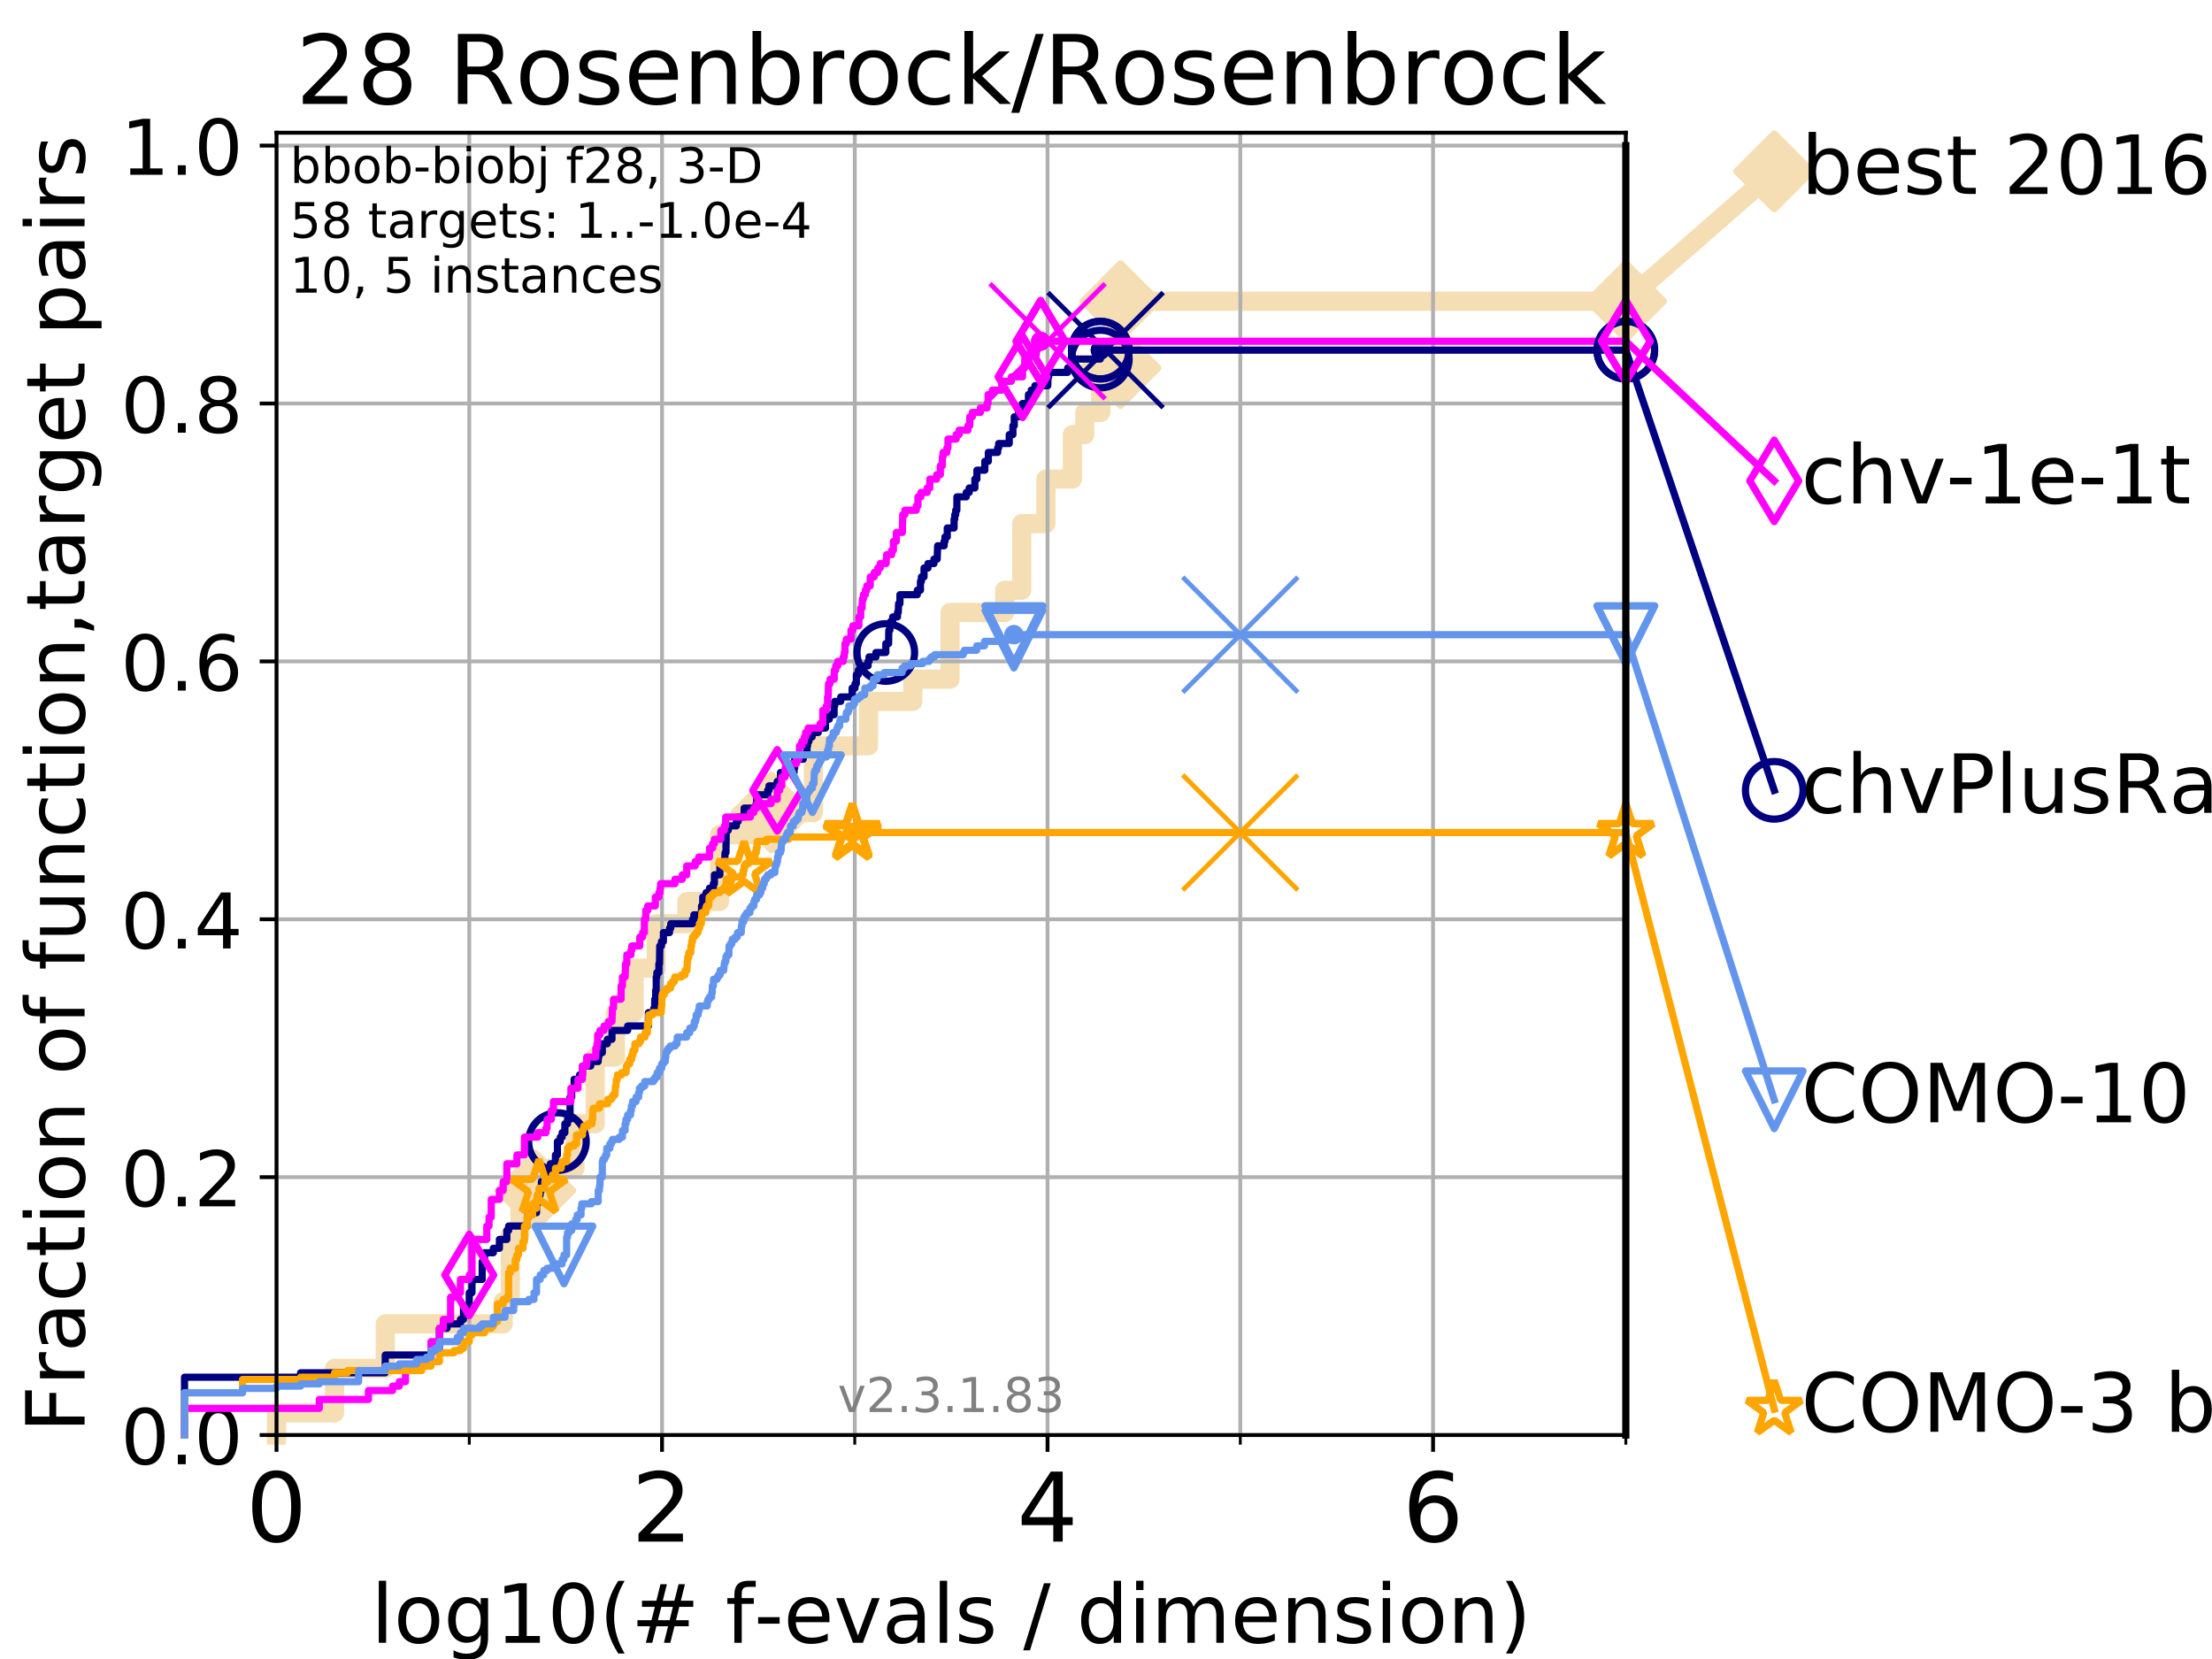 <?xml version="1.0" encoding="utf-8" standalone="no"?>
<!DOCTYPE svg PUBLIC "-//W3C//DTD SVG 1.1//EN"
  "http://www.w3.org/Graphics/SVG/1.1/DTD/svg11.dtd">
<!-- Created with matplotlib (https://matplotlib.org/) -->
<svg height="345.6pt" version="1.1" viewBox="0 0 460.8 345.6" width="460.8pt" xmlns="http://www.w3.org/2000/svg" xmlns:xlink="http://www.w3.org/1999/xlink">
 <defs>
  <style type="text/css">
*{stroke-linecap:butt;stroke-linejoin:round;}
  </style>
 </defs>
 <g id="figure_1">
  <g id="patch_1">
   <path d="M 0 345.6 
L 460.8 345.6 
L 460.8 0 
L 0 0 
z
" style="fill:#ffffff;"/>
  </g>
  <g id="axes_1">
   <g id="patch_2">
    <path d="M 57.6 298.944 
L 338.688 298.944 
L 338.688 27.648 
L 57.6 27.648 
z
" style="fill:#ffffff;"/>
   </g>
   <g id="line2d_1">
    <path d="M 57.6 298.944 
L 57.6 294.313 
L 69.688 294.313 
L 69.688 285.05 
L 80.259 285.05 
L 80.259 275.788 
L 104.826 275.788 
L 104.826 271.157 
L 106.312 271.157 
L 106.312 257.263 
L 108.326 257.263 
L 108.326 248.001 
L 111.506 248.001 
L 111.506 243.37 
L 119.768 243.37 
L 119.768 234.107 
L 123.985 234.107 
L 123.985 220.214 
L 128.21 220.214 
L 128.21 210.951 
L 132.101 210.951 
L 132.101 201.689 
L 136.708 201.689 
L 136.708 192.426 
L 143.101 192.426 
L 143.101 187.795 
L 149.882 187.795 
L 149.882 173.901 
L 160.712 173.901 
L 160.712 169.27 
L 169.446 169.27 
L 169.446 155.377 
L 180.938 155.377 
L 180.938 146.114 
L 190.16 146.114 
L 190.16 141.483 
L 197.913 141.483 
L 197.913 127.589 
L 209.313 127.589 
L 209.313 122.958 
L 212.854 122.958 
L 212.854 109.065 
L 217.884 109.065 
L 217.884 99.802 
L 223.396 99.802 
L 223.396 90.54 
L 225.992 90.54 
L 225.992 85.909 
L 229.31 85.909 
L 229.31 76.646 
L 233.419 76.646 
L 233.419 62.753 
L 338.688 62.753 
" style="fill:none;stroke:#f5deb3;stroke-linecap:square;stroke-width:4;"/>
   </g>
   <g id="line2d_2">
    <defs>
     <path d="M 0 7.778 
L 7.778 0 
L 0 -7.778 
L -7.778 0 
z
" id="m1f0068fd46" style="stroke:#f5deb3;stroke-linejoin:miter;stroke-width:1.5;"/>
    </defs>
    <g>
     <use style="fill:#f5deb3;stroke:#f5deb3;stroke-linejoin:miter;stroke-width:1.5;" x="111.506" xlink:href="#m1f0068fd46" y="248.001"/>
     <use style="fill:#f5deb3;stroke:#f5deb3;stroke-linejoin:miter;stroke-width:1.5;" x="160.712" xlink:href="#m1f0068fd46" y="169.27"/>
     <use style="fill:#f5deb3;stroke:#f5deb3;stroke-linejoin:miter;stroke-width:1.5;" x="233.419" xlink:href="#m1f0068fd46" y="76.646"/>
     <use style="fill:#f5deb3;stroke:#f5deb3;stroke-linejoin:miter;stroke-width:1.5;" x="233.419" xlink:href="#m1f0068fd46" y="62.753"/>
     <use style="fill:#f5deb3;stroke:#f5deb3;stroke-linejoin:miter;stroke-width:1.5;" x="338.688" xlink:href="#m1f0068fd46" y="62.753"/>
    </g>
   </g>
   <g id="line2d_3">
    <path style="fill:none;stroke:#f5deb3;stroke-linecap:square;stroke-width:4;"/>
    <g/>
   </g>
   <g id="line2d_4">
    <path d="M 338.688 62.753 
L 369.608 35.706 
" style="fill:none;stroke:#f5deb3;stroke-linecap:square;stroke-width:4;"/>
    <g>
     <use style="fill:#f5deb3;stroke:#f5deb3;stroke-linejoin:miter;stroke-width:1.5;" x="338.688" xlink:href="#m1f0068fd46" y="62.753"/>
     <use style="fill:#f5deb3;stroke:#f5deb3;stroke-linejoin:miter;stroke-width:1.5;" x="369.608" xlink:href="#m1f0068fd46" y="35.706"/>
    </g>
   </g>
   <g id="matplotlib.axis_1">
    <g id="xtick_1">
     <g id="line2d_5">
      <path clip-path="url(#pb606d4d0f2)" d="M 57.6 298.944 
L 57.6 27.648 
" style="fill:none;stroke:#b0b0b0;stroke-linecap:square;stroke-width:0.8;"/>
     </g>
     <g id="line2d_6">
      <defs>
       <path d="M 0 0 
L 0 3.5 
" id="m8253dfb8e8" style="stroke:#000000;stroke-width:0.8;"/>
      </defs>
      <g>
       <use style="stroke:#000000;stroke-width:0.8;" x="57.6" xlink:href="#m8253dfb8e8" y="298.944"/>
      </g>
     </g>
     <g id="text_1">
      <!-- 0 -->
      <defs>
       <path d="M 31.781 66.406 
Q 24.172 66.406 20.328 58.906 
Q 16.5 51.422 16.5 36.375 
Q 16.5 21.391 20.328 13.891 
Q 24.172 6.391 31.781 6.391 
Q 39.453 6.391 43.281 13.891 
Q 47.125 21.391 47.125 36.375 
Q 47.125 51.422 43.281 58.906 
Q 39.453 66.406 31.781 66.406 
z
M 31.781 74.219 
Q 44.047 74.219 50.516 64.516 
Q 56.984 54.828 56.984 36.375 
Q 56.984 17.969 50.516 8.266 
Q 44.047 -1.422 31.781 -1.422 
Q 19.531 -1.422 13.062 8.266 
Q 6.594 17.969 6.594 36.375 
Q 6.594 54.828 13.062 64.516 
Q 19.531 74.219 31.781 74.219 
z
" id="DejaVuSans-48"/>
      </defs>
      <g transform="translate(51.237 321.141)scale(0.2 -0.2)">
       <use xlink:href="#DejaVuSans-48"/>
      </g>
     </g>
    </g>
    <g id="xtick_2">
     <g id="line2d_7">
      <path clip-path="url(#pb606d4d0f2)" d="M 137.911 298.944 
L 137.911 27.648 
" style="fill:none;stroke:#b0b0b0;stroke-linecap:square;stroke-width:0.8;"/>
     </g>
     <g id="line2d_8">
      <g>
       <use style="stroke:#000000;stroke-width:0.8;" x="137.911" xlink:href="#m8253dfb8e8" y="298.944"/>
      </g>
     </g>
     <g id="text_2">
      <!-- 2 -->
      <defs>
       <path d="M 19.188 8.297 
L 53.609 8.297 
L 53.609 0 
L 7.328 0 
L 7.328 8.297 
Q 12.938 14.109 22.625 23.891 
Q 32.328 33.688 34.812 36.531 
Q 39.547 41.844 41.422 45.531 
Q 43.312 49.219 43.312 52.781 
Q 43.312 58.594 39.234 62.25 
Q 35.156 65.922 28.609 65.922 
Q 23.969 65.922 18.812 64.312 
Q 13.672 62.703 7.812 59.422 
L 7.812 69.391 
Q 13.766 71.781 18.938 73 
Q 24.125 74.219 28.422 74.219 
Q 39.75 74.219 46.484 68.547 
Q 53.219 62.891 53.219 53.422 
Q 53.219 48.922 51.531 44.891 
Q 49.859 40.875 45.406 35.406 
Q 44.188 33.984 37.641 27.219 
Q 31.109 20.453 19.188 8.297 
z
" id="DejaVuSans-50"/>
      </defs>
      <g transform="translate(131.548 321.141)scale(0.2 -0.2)">
       <use xlink:href="#DejaVuSans-50"/>
      </g>
     </g>
    </g>
    <g id="xtick_3">
     <g id="line2d_9">
      <path clip-path="url(#pb606d4d0f2)" d="M 218.222 298.944 
L 218.222 27.648 
" style="fill:none;stroke:#b0b0b0;stroke-linecap:square;stroke-width:0.8;"/>
     </g>
     <g id="line2d_10">
      <g>
       <use style="stroke:#000000;stroke-width:0.8;" x="218.222" xlink:href="#m8253dfb8e8" y="298.944"/>
      </g>
     </g>
     <g id="text_3">
      <!-- 4 -->
      <defs>
       <path d="M 37.797 64.312 
L 12.891 25.391 
L 37.797 25.391 
z
M 35.203 72.906 
L 47.609 72.906 
L 47.609 25.391 
L 58.016 25.391 
L 58.016 17.188 
L 47.609 17.188 
L 47.609 0 
L 37.797 0 
L 37.797 17.188 
L 4.891 17.188 
L 4.891 26.703 
z
" id="DejaVuSans-52"/>
      </defs>
      <g transform="translate(211.859 321.141)scale(0.2 -0.2)">
       <use xlink:href="#DejaVuSans-52"/>
      </g>
     </g>
    </g>
    <g id="xtick_4">
     <g id="line2d_11">
      <path clip-path="url(#pb606d4d0f2)" d="M 298.533 298.944 
L 298.533 27.648 
" style="fill:none;stroke:#b0b0b0;stroke-linecap:square;stroke-width:0.8;"/>
     </g>
     <g id="line2d_12">
      <g>
       <use style="stroke:#000000;stroke-width:0.8;" x="298.533" xlink:href="#m8253dfb8e8" y="298.944"/>
      </g>
     </g>
     <g id="text_4">
      <!-- 6 -->
      <defs>
       <path d="M 33.016 40.375 
Q 26.375 40.375 22.484 35.828 
Q 18.609 31.297 18.609 23.391 
Q 18.609 15.531 22.484 10.953 
Q 26.375 6.391 33.016 6.391 
Q 39.656 6.391 43.531 10.953 
Q 47.406 15.531 47.406 23.391 
Q 47.406 31.297 43.531 35.828 
Q 39.656 40.375 33.016 40.375 
z
M 52.594 71.297 
L 52.594 62.312 
Q 48.875 64.062 45.094 64.984 
Q 41.312 65.922 37.594 65.922 
Q 27.828 65.922 22.672 59.328 
Q 17.531 52.734 16.797 39.406 
Q 19.672 43.656 24.016 45.922 
Q 28.375 48.188 33.594 48.188 
Q 44.578 48.188 50.953 41.516 
Q 57.328 34.859 57.328 23.391 
Q 57.328 12.156 50.688 5.359 
Q 44.047 -1.422 33.016 -1.422 
Q 20.359 -1.422 13.672 8.266 
Q 6.984 17.969 6.984 36.375 
Q 6.984 53.656 15.188 63.938 
Q 23.391 74.219 37.203 74.219 
Q 40.922 74.219 44.703 73.484 
Q 48.484 72.75 52.594 71.297 
z
" id="DejaVuSans-54"/>
      </defs>
      <g transform="translate(292.17 321.141)scale(0.2 -0.2)">
       <use xlink:href="#DejaVuSans-54"/>
      </g>
     </g>
    </g>
    <g id="xtick_5">
     <g id="line2d_13">
      <path clip-path="url(#pb606d4d0f2)" d="M 97.755 298.944 
L 97.755 27.648 
" style="fill:none;stroke:#b0b0b0;stroke-linecap:square;stroke-width:0.8;"/>
     </g>
     <g id="line2d_14">
      <defs>
       <path d="M 0 0 
L 0 2 
" id="m7d05cab8f2" style="stroke:#000000;stroke-width:0.6;"/>
      </defs>
      <g>
       <use style="stroke:#000000;stroke-width:0.6;" x="97.755" xlink:href="#m7d05cab8f2" y="298.944"/>
      </g>
     </g>
    </g>
    <g id="xtick_6">
     <g id="line2d_15">
      <path clip-path="url(#pb606d4d0f2)" d="M 178.066 298.944 
L 178.066 27.648 
" style="fill:none;stroke:#b0b0b0;stroke-linecap:square;stroke-width:0.8;"/>
     </g>
     <g id="line2d_16">
      <g>
       <use style="stroke:#000000;stroke-width:0.6;" x="178.066" xlink:href="#m7d05cab8f2" y="298.944"/>
      </g>
     </g>
    </g>
    <g id="xtick_7">
     <g id="line2d_17">
      <path clip-path="url(#pb606d4d0f2)" d="M 258.377 298.944 
L 258.377 27.648 
" style="fill:none;stroke:#b0b0b0;stroke-linecap:square;stroke-width:0.8;"/>
     </g>
     <g id="line2d_18">
      <g>
       <use style="stroke:#000000;stroke-width:0.6;" x="258.377" xlink:href="#m7d05cab8f2" y="298.944"/>
      </g>
     </g>
    </g>
    <g id="xtick_8">
     <g id="line2d_19">
      <path clip-path="url(#pb606d4d0f2)" d="M 338.688 298.944 
L 338.688 27.648 
" style="fill:none;stroke:#b0b0b0;stroke-linecap:square;stroke-width:0.8;"/>
     </g>
     <g id="line2d_20">
      <g>
       <use style="stroke:#000000;stroke-width:0.6;" x="338.688" xlink:href="#m7d05cab8f2" y="298.944"/>
      </g>
     </g>
    </g>
    <g id="text_5">
     <!-- log10(# f-evals / dimension) -->
     <defs>
      <path d="M 9.422 75.984 
L 18.406 75.984 
L 18.406 0 
L 9.422 0 
z
" id="DejaVuSans-108"/>
      <path d="M 30.609 48.391 
Q 23.391 48.391 19.188 42.75 
Q 14.984 37.109 14.984 27.297 
Q 14.984 17.484 19.156 11.844 
Q 23.344 6.203 30.609 6.203 
Q 37.797 6.203 41.984 11.859 
Q 46.188 17.531 46.188 27.297 
Q 46.188 37.016 41.984 42.703 
Q 37.797 48.391 30.609 48.391 
z
M 30.609 56 
Q 42.328 56 49.016 48.375 
Q 55.719 40.766 55.719 27.297 
Q 55.719 13.875 49.016 6.219 
Q 42.328 -1.422 30.609 -1.422 
Q 18.844 -1.422 12.172 6.219 
Q 5.516 13.875 5.516 27.297 
Q 5.516 40.766 12.172 48.375 
Q 18.844 56 30.609 56 
z
" id="DejaVuSans-111"/>
      <path d="M 45.406 27.984 
Q 45.406 37.75 41.375 43.109 
Q 37.359 48.484 30.078 48.484 
Q 22.859 48.484 18.828 43.109 
Q 14.797 37.75 14.797 27.984 
Q 14.797 18.266 18.828 12.891 
Q 22.859 7.516 30.078 7.516 
Q 37.359 7.516 41.375 12.891 
Q 45.406 18.266 45.406 27.984 
z
M 54.391 6.781 
Q 54.391 -7.172 48.188 -13.984 
Q 42 -20.797 29.203 -20.797 
Q 24.469 -20.797 20.266 -20.094 
Q 16.062 -19.391 12.109 -17.922 
L 12.109 -9.188 
Q 16.062 -11.328 19.922 -12.344 
Q 23.781 -13.375 27.781 -13.375 
Q 36.625 -13.375 41.016 -8.766 
Q 45.406 -4.156 45.406 5.172 
L 45.406 9.625 
Q 42.625 4.781 38.281 2.391 
Q 33.938 0 27.875 0 
Q 17.828 0 11.672 7.656 
Q 5.516 15.328 5.516 27.984 
Q 5.516 40.672 11.672 48.328 
Q 17.828 56 27.875 56 
Q 33.938 56 38.281 53.609 
Q 42.625 51.219 45.406 46.391 
L 45.406 54.688 
L 54.391 54.688 
z
" id="DejaVuSans-103"/>
      <path d="M 12.406 8.297 
L 28.516 8.297 
L 28.516 63.922 
L 10.984 60.406 
L 10.984 69.391 
L 28.422 72.906 
L 38.281 72.906 
L 38.281 8.297 
L 54.391 8.297 
L 54.391 0 
L 12.406 0 
z
" id="DejaVuSans-49"/>
      <path d="M 31 75.875 
Q 24.469 64.656 21.281 53.656 
Q 18.109 42.672 18.109 31.391 
Q 18.109 20.125 21.312 9.062 
Q 24.516 -2 31 -13.188 
L 23.188 -13.188 
Q 15.875 -1.703 12.234 9.375 
Q 8.594 20.453 8.594 31.391 
Q 8.594 42.281 12.203 53.312 
Q 15.828 64.359 23.188 75.875 
z
" id="DejaVuSans-40"/>
      <path d="M 51.125 44 
L 36.922 44 
L 32.812 27.688 
L 47.125 27.688 
z
M 43.797 71.781 
L 38.719 51.516 
L 52.984 51.516 
L 58.109 71.781 
L 65.922 71.781 
L 60.891 51.516 
L 76.125 51.516 
L 76.125 44 
L 58.984 44 
L 54.984 27.688 
L 70.516 27.688 
L 70.516 20.219 
L 53.078 20.219 
L 48 0 
L 40.188 0 
L 45.219 20.219 
L 30.906 20.219 
L 25.875 0 
L 18.016 0 
L 23.094 20.219 
L 7.719 20.219 
L 7.719 27.688 
L 24.906 27.688 
L 29 44 
L 13.281 44 
L 13.281 51.516 
L 30.906 51.516 
L 35.891 71.781 
z
" id="DejaVuSans-35"/>
      <path id="DejaVuSans-32"/>
      <path d="M 37.109 75.984 
L 37.109 68.5 
L 28.516 68.5 
Q 23.688 68.5 21.797 66.547 
Q 19.922 64.594 19.922 59.516 
L 19.922 54.688 
L 34.719 54.688 
L 34.719 47.703 
L 19.922 47.703 
L 19.922 0 
L 10.891 0 
L 10.891 47.703 
L 2.297 47.703 
L 2.297 54.688 
L 10.891 54.688 
L 10.891 58.5 
Q 10.891 67.625 15.141 71.797 
Q 19.391 75.984 28.609 75.984 
z
" id="DejaVuSans-102"/>
      <path d="M 4.891 31.391 
L 31.203 31.391 
L 31.203 23.391 
L 4.891 23.391 
z
" id="DejaVuSans-45"/>
      <path d="M 56.203 29.594 
L 56.203 25.203 
L 14.891 25.203 
Q 15.484 15.922 20.484 11.062 
Q 25.484 6.203 34.422 6.203 
Q 39.594 6.203 44.453 7.469 
Q 49.312 8.734 54.109 11.281 
L 54.109 2.781 
Q 49.266 0.734 44.188 -0.344 
Q 39.109 -1.422 33.891 -1.422 
Q 20.797 -1.422 13.156 6.188 
Q 5.516 13.812 5.516 26.812 
Q 5.516 40.234 12.766 48.109 
Q 20.016 56 32.328 56 
Q 43.359 56 49.781 48.891 
Q 56.203 41.797 56.203 29.594 
z
M 47.219 32.234 
Q 47.125 39.594 43.094 43.984 
Q 39.062 48.391 32.422 48.391 
Q 24.906 48.391 20.391 44.141 
Q 15.875 39.891 15.188 32.172 
z
" id="DejaVuSans-101"/>
      <path d="M 2.984 54.688 
L 12.5 54.688 
L 29.594 8.797 
L 46.688 54.688 
L 56.203 54.688 
L 35.688 0 
L 23.484 0 
z
" id="DejaVuSans-118"/>
      <path d="M 34.281 27.484 
Q 23.391 27.484 19.188 25 
Q 14.984 22.516 14.984 16.5 
Q 14.984 11.719 18.141 8.906 
Q 21.297 6.109 26.703 6.109 
Q 34.188 6.109 38.703 11.406 
Q 43.219 16.703 43.219 25.484 
L 43.219 27.484 
z
M 52.203 31.203 
L 52.203 0 
L 43.219 0 
L 43.219 8.297 
Q 40.141 3.328 35.547 0.953 
Q 30.953 -1.422 24.312 -1.422 
Q 15.922 -1.422 10.953 3.297 
Q 6 8.016 6 15.922 
Q 6 25.141 12.172 29.828 
Q 18.359 34.516 30.609 34.516 
L 43.219 34.516 
L 43.219 35.406 
Q 43.219 41.609 39.141 45 
Q 35.062 48.391 27.688 48.391 
Q 23 48.391 18.547 47.266 
Q 14.109 46.141 10.016 43.891 
L 10.016 52.203 
Q 14.938 54.109 19.578 55.047 
Q 24.219 56 28.609 56 
Q 40.484 56 46.344 49.844 
Q 52.203 43.703 52.203 31.203 
z
" id="DejaVuSans-97"/>
      <path d="M 44.281 53.078 
L 44.281 44.578 
Q 40.484 46.531 36.375 47.5 
Q 32.281 48.484 27.875 48.484 
Q 21.188 48.484 17.844 46.438 
Q 14.5 44.391 14.5 40.281 
Q 14.5 37.156 16.891 35.375 
Q 19.281 33.594 26.516 31.984 
L 29.594 31.297 
Q 39.156 29.25 43.188 25.516 
Q 47.219 21.781 47.219 15.094 
Q 47.219 7.469 41.188 3.016 
Q 35.156 -1.422 24.609 -1.422 
Q 20.219 -1.422 15.453 -0.562 
Q 10.688 0.297 5.422 2 
L 5.422 11.281 
Q 10.406 8.688 15.234 7.391 
Q 20.062 6.109 24.812 6.109 
Q 31.156 6.109 34.562 8.281 
Q 37.984 10.453 37.984 14.406 
Q 37.984 18.062 35.516 20.016 
Q 33.062 21.969 24.703 23.781 
L 21.578 24.516 
Q 13.234 26.266 9.516 29.906 
Q 5.812 33.547 5.812 39.891 
Q 5.812 47.609 11.281 51.797 
Q 16.75 56 26.812 56 
Q 31.781 56 36.172 55.266 
Q 40.578 54.547 44.281 53.078 
z
" id="DejaVuSans-115"/>
      <path d="M 25.391 72.906 
L 33.688 72.906 
L 8.297 -9.281 
L 0 -9.281 
z
" id="DejaVuSans-47"/>
      <path d="M 45.406 46.391 
L 45.406 75.984 
L 54.391 75.984 
L 54.391 0 
L 45.406 0 
L 45.406 8.203 
Q 42.578 3.328 38.25 0.953 
Q 33.938 -1.422 27.875 -1.422 
Q 17.969 -1.422 11.734 6.484 
Q 5.516 14.406 5.516 27.297 
Q 5.516 40.188 11.734 48.094 
Q 17.969 56 27.875 56 
Q 33.938 56 38.25 53.625 
Q 42.578 51.266 45.406 46.391 
z
M 14.797 27.297 
Q 14.797 17.391 18.875 11.75 
Q 22.953 6.109 30.078 6.109 
Q 37.203 6.109 41.297 11.75 
Q 45.406 17.391 45.406 27.297 
Q 45.406 37.203 41.297 42.844 
Q 37.203 48.484 30.078 48.484 
Q 22.953 48.484 18.875 42.844 
Q 14.797 37.203 14.797 27.297 
z
" id="DejaVuSans-100"/>
      <path d="M 9.422 54.688 
L 18.406 54.688 
L 18.406 0 
L 9.422 0 
z
M 9.422 75.984 
L 18.406 75.984 
L 18.406 64.594 
L 9.422 64.594 
z
" id="DejaVuSans-105"/>
      <path d="M 52 44.188 
Q 55.375 50.25 60.062 53.125 
Q 64.75 56 71.094 56 
Q 79.641 56 84.281 50.016 
Q 88.922 44.047 88.922 33.016 
L 88.922 0 
L 79.891 0 
L 79.891 32.719 
Q 79.891 40.578 77.094 44.375 
Q 74.312 48.188 68.609 48.188 
Q 61.625 48.188 57.562 43.547 
Q 53.516 38.922 53.516 30.906 
L 53.516 0 
L 44.484 0 
L 44.484 32.719 
Q 44.484 40.625 41.703 44.406 
Q 38.922 48.188 33.109 48.188 
Q 26.219 48.188 22.156 43.531 
Q 18.109 38.875 18.109 30.906 
L 18.109 0 
L 9.078 0 
L 9.078 54.688 
L 18.109 54.688 
L 18.109 46.188 
Q 21.188 51.219 25.484 53.609 
Q 29.781 56 35.688 56 
Q 41.656 56 45.828 52.969 
Q 50 49.953 52 44.188 
z
" id="DejaVuSans-109"/>
      <path d="M 54.891 33.016 
L 54.891 0 
L 45.906 0 
L 45.906 32.719 
Q 45.906 40.484 42.875 44.328 
Q 39.844 48.188 33.797 48.188 
Q 26.516 48.188 22.312 43.547 
Q 18.109 38.922 18.109 30.906 
L 18.109 0 
L 9.078 0 
L 9.078 54.688 
L 18.109 54.688 
L 18.109 46.188 
Q 21.344 51.125 25.703 53.562 
Q 30.078 56 35.797 56 
Q 45.219 56 50.047 50.172 
Q 54.891 44.344 54.891 33.016 
z
" id="DejaVuSans-110"/>
      <path d="M 8.016 75.875 
L 15.828 75.875 
Q 23.141 64.359 26.781 53.312 
Q 30.422 42.281 30.422 31.391 
Q 30.422 20.453 26.781 9.375 
Q 23.141 -1.703 15.828 -13.188 
L 8.016 -13.188 
Q 14.5 -2 17.703 9.062 
Q 20.906 20.125 20.906 31.391 
Q 20.906 42.672 17.703 53.656 
Q 14.5 64.656 8.016 75.875 
z
" id="DejaVuSans-41"/>
     </defs>
     <g transform="translate(77.303 342.218)scale(0.17 -0.17)">
      <use xlink:href="#DejaVuSans-108"/>
      <use x="27.783" xlink:href="#DejaVuSans-111"/>
      <use x="88.965" xlink:href="#DejaVuSans-103"/>
      <use x="152.441" xlink:href="#DejaVuSans-49"/>
      <use x="216.064" xlink:href="#DejaVuSans-48"/>
      <use x="279.688" xlink:href="#DejaVuSans-40"/>
      <use x="318.701" xlink:href="#DejaVuSans-35"/>
      <use x="402.49" xlink:href="#DejaVuSans-32"/>
      <use x="434.277" xlink:href="#DejaVuSans-102"/>
      <use x="469.404" xlink:href="#DejaVuSans-45"/>
      <use x="505.488" xlink:href="#DejaVuSans-101"/>
      <use x="567.012" xlink:href="#DejaVuSans-118"/>
      <use x="626.191" xlink:href="#DejaVuSans-97"/>
      <use x="687.471" xlink:href="#DejaVuSans-108"/>
      <use x="715.254" xlink:href="#DejaVuSans-115"/>
      <use x="767.354" xlink:href="#DejaVuSans-32"/>
      <use x="799.141" xlink:href="#DejaVuSans-47"/>
      <use x="832.832" xlink:href="#DejaVuSans-32"/>
      <use x="864.619" xlink:href="#DejaVuSans-100"/>
      <use x="928.096" xlink:href="#DejaVuSans-105"/>
      <use x="955.879" xlink:href="#DejaVuSans-109"/>
      <use x="1053.291" xlink:href="#DejaVuSans-101"/>
      <use x="1114.814" xlink:href="#DejaVuSans-110"/>
      <use x="1178.193" xlink:href="#DejaVuSans-115"/>
      <use x="1230.293" xlink:href="#DejaVuSans-105"/>
      <use x="1258.076" xlink:href="#DejaVuSans-111"/>
      <use x="1319.258" xlink:href="#DejaVuSans-110"/>
      <use x="1382.637" xlink:href="#DejaVuSans-41"/>
     </g>
    </g>
   </g>
   <g id="matplotlib.axis_2">
    <g id="ytick_1">
     <g id="line2d_21">
      <path clip-path="url(#pb606d4d0f2)" d="M 57.6 298.944 
L 338.688 298.944 
" style="fill:none;stroke:#b0b0b0;stroke-linecap:square;stroke-width:0.8;"/>
     </g>
     <g id="line2d_22">
      <defs>
       <path d="M 0 0 
L -3.5 0 
" id="mff678ad8cb" style="stroke:#000000;stroke-width:0.8;"/>
      </defs>
      <g>
       <use style="stroke:#000000;stroke-width:0.8;" x="57.6" xlink:href="#mff678ad8cb" y="298.944"/>
      </g>
     </g>
     <g id="text_6">
      <!-- 0.0 -->
      <defs>
       <path d="M 10.688 12.406 
L 21 12.406 
L 21 0 
L 10.688 0 
z
" id="DejaVuSans-46"/>
      </defs>
      <g transform="translate(25.155 305.023)scale(0.16 -0.16)">
       <use xlink:href="#DejaVuSans-48"/>
       <use x="63.623" xlink:href="#DejaVuSans-46"/>
       <use x="95.41" xlink:href="#DejaVuSans-48"/>
      </g>
     </g>
    </g>
    <g id="ytick_2">
     <g id="line2d_23">
      <path clip-path="url(#pb606d4d0f2)" d="M 57.6 245.222 
L 338.688 245.222 
" style="fill:none;stroke:#b0b0b0;stroke-linecap:square;stroke-width:0.8;"/>
     </g>
     <g id="line2d_24">
      <g>
       <use style="stroke:#000000;stroke-width:0.8;" x="57.6" xlink:href="#mff678ad8cb" y="245.222"/>
      </g>
     </g>
     <g id="text_7">
      <!-- 0.2 -->
      <g transform="translate(25.155 251.301)scale(0.16 -0.16)">
       <use xlink:href="#DejaVuSans-48"/>
       <use x="63.623" xlink:href="#DejaVuSans-46"/>
       <use x="95.41" xlink:href="#DejaVuSans-50"/>
      </g>
     </g>
    </g>
    <g id="ytick_3">
     <g id="line2d_25">
      <path clip-path="url(#pb606d4d0f2)" d="M 57.6 191.5 
L 338.688 191.5 
" style="fill:none;stroke:#b0b0b0;stroke-linecap:square;stroke-width:0.8;"/>
     </g>
     <g id="line2d_26">
      <g>
       <use style="stroke:#000000;stroke-width:0.8;" x="57.6" xlink:href="#mff678ad8cb" y="191.5"/>
      </g>
     </g>
     <g id="text_8">
      <!-- 0.4 -->
      <g transform="translate(25.155 197.579)scale(0.16 -0.16)">
       <use xlink:href="#DejaVuSans-48"/>
       <use x="63.623" xlink:href="#DejaVuSans-46"/>
       <use x="95.41" xlink:href="#DejaVuSans-52"/>
      </g>
     </g>
    </g>
    <g id="ytick_4">
     <g id="line2d_27">
      <path clip-path="url(#pb606d4d0f2)" d="M 57.6 137.778 
L 338.688 137.778 
" style="fill:none;stroke:#b0b0b0;stroke-linecap:square;stroke-width:0.8;"/>
     </g>
     <g id="line2d_28">
      <g>
       <use style="stroke:#000000;stroke-width:0.8;" x="57.6" xlink:href="#mff678ad8cb" y="137.778"/>
      </g>
     </g>
     <g id="text_9">
      <!-- 0.6 -->
      <g transform="translate(25.155 143.857)scale(0.16 -0.16)">
       <use xlink:href="#DejaVuSans-48"/>
       <use x="63.623" xlink:href="#DejaVuSans-46"/>
       <use x="95.41" xlink:href="#DejaVuSans-54"/>
      </g>
     </g>
    </g>
    <g id="ytick_5">
     <g id="line2d_29">
      <path clip-path="url(#pb606d4d0f2)" d="M 57.6 84.056 
L 338.688 84.056 
" style="fill:none;stroke:#b0b0b0;stroke-linecap:square;stroke-width:0.8;"/>
     </g>
     <g id="line2d_30">
      <g>
       <use style="stroke:#000000;stroke-width:0.8;" x="57.6" xlink:href="#mff678ad8cb" y="84.056"/>
      </g>
     </g>
     <g id="text_10">
      <!-- 0.8 -->
      <defs>
       <path d="M 31.781 34.625 
Q 24.75 34.625 20.719 30.859 
Q 16.703 27.094 16.703 20.516 
Q 16.703 13.922 20.719 10.156 
Q 24.75 6.391 31.781 6.391 
Q 38.812 6.391 42.859 10.172 
Q 46.922 13.969 46.922 20.516 
Q 46.922 27.094 42.891 30.859 
Q 38.875 34.625 31.781 34.625 
z
M 21.922 38.812 
Q 15.578 40.375 12.031 44.719 
Q 8.5 49.078 8.5 55.328 
Q 8.5 64.062 14.719 69.141 
Q 20.953 74.219 31.781 74.219 
Q 42.672 74.219 48.875 69.141 
Q 55.078 64.062 55.078 55.328 
Q 55.078 49.078 51.531 44.719 
Q 48 40.375 41.703 38.812 
Q 48.828 37.156 52.797 32.312 
Q 56.781 27.484 56.781 20.516 
Q 56.781 9.906 50.312 4.234 
Q 43.844 -1.422 31.781 -1.422 
Q 19.734 -1.422 13.25 4.234 
Q 6.781 9.906 6.781 20.516 
Q 6.781 27.484 10.781 32.312 
Q 14.797 37.156 21.922 38.812 
z
M 18.312 54.391 
Q 18.312 48.734 21.844 45.562 
Q 25.391 42.391 31.781 42.391 
Q 38.141 42.391 41.719 45.562 
Q 45.312 48.734 45.312 54.391 
Q 45.312 60.062 41.719 63.234 
Q 38.141 66.406 31.781 66.406 
Q 25.391 66.406 21.844 63.234 
Q 18.312 60.062 18.312 54.391 
z
" id="DejaVuSans-56"/>
      </defs>
      <g transform="translate(25.155 90.135)scale(0.16 -0.16)">
       <use xlink:href="#DejaVuSans-48"/>
       <use x="63.623" xlink:href="#DejaVuSans-46"/>
       <use x="95.41" xlink:href="#DejaVuSans-56"/>
      </g>
     </g>
    </g>
    <g id="ytick_6">
     <g id="line2d_31">
      <path clip-path="url(#pb606d4d0f2)" d="M 57.6 30.334 
L 338.688 30.334 
" style="fill:none;stroke:#b0b0b0;stroke-linecap:square;stroke-width:0.8;"/>
     </g>
     <g id="line2d_32">
      <g>
       <use style="stroke:#000000;stroke-width:0.8;" x="57.6" xlink:href="#mff678ad8cb" y="30.334"/>
      </g>
     </g>
     <g id="text_11">
      <!-- 1.0 -->
      <g transform="translate(25.155 36.413)scale(0.16 -0.16)">
       <use xlink:href="#DejaVuSans-49"/>
       <use x="63.623" xlink:href="#DejaVuSans-46"/>
       <use x="95.41" xlink:href="#DejaVuSans-48"/>
      </g>
     </g>
    </g>
    <g id="text_12">
     <!-- Fraction of function,target pairs -->
     <defs>
      <path d="M 9.812 72.906 
L 51.703 72.906 
L 51.703 64.594 
L 19.672 64.594 
L 19.672 43.109 
L 48.578 43.109 
L 48.578 34.812 
L 19.672 34.812 
L 19.672 0 
L 9.812 0 
z
" id="DejaVuSans-70"/>
      <path d="M 41.109 46.297 
Q 39.594 47.172 37.812 47.578 
Q 36.031 48 33.891 48 
Q 26.266 48 22.188 43.047 
Q 18.109 38.094 18.109 28.812 
L 18.109 0 
L 9.078 0 
L 9.078 54.688 
L 18.109 54.688 
L 18.109 46.188 
Q 20.953 51.172 25.484 53.578 
Q 30.031 56 36.531 56 
Q 37.453 56 38.578 55.875 
Q 39.703 55.766 41.062 55.516 
z
" id="DejaVuSans-114"/>
      <path d="M 48.781 52.594 
L 48.781 44.188 
Q 44.969 46.297 41.141 47.344 
Q 37.312 48.391 33.406 48.391 
Q 24.656 48.391 19.812 42.844 
Q 14.984 37.312 14.984 27.297 
Q 14.984 17.281 19.812 11.734 
Q 24.656 6.203 33.406 6.203 
Q 37.312 6.203 41.141 7.25 
Q 44.969 8.297 48.781 10.406 
L 48.781 2.094 
Q 45.016 0.344 40.984 -0.531 
Q 36.969 -1.422 32.422 -1.422 
Q 20.062 -1.422 12.781 6.344 
Q 5.516 14.109 5.516 27.297 
Q 5.516 40.672 12.859 48.328 
Q 20.219 56 33.016 56 
Q 37.156 56 41.109 55.141 
Q 45.062 54.297 48.781 52.594 
z
" id="DejaVuSans-99"/>
      <path d="M 18.312 70.219 
L 18.312 54.688 
L 36.812 54.688 
L 36.812 47.703 
L 18.312 47.703 
L 18.312 18.016 
Q 18.312 11.328 20.141 9.422 
Q 21.969 7.516 27.594 7.516 
L 36.812 7.516 
L 36.812 0 
L 27.594 0 
Q 17.188 0 13.234 3.875 
Q 9.281 7.766 9.281 18.016 
L 9.281 47.703 
L 2.688 47.703 
L 2.688 54.688 
L 9.281 54.688 
L 9.281 70.219 
z
" id="DejaVuSans-116"/>
      <path d="M 8.5 21.578 
L 8.5 54.688 
L 17.484 54.688 
L 17.484 21.922 
Q 17.484 14.156 20.5 10.266 
Q 23.531 6.391 29.594 6.391 
Q 36.859 6.391 41.078 11.031 
Q 45.312 15.672 45.312 23.688 
L 45.312 54.688 
L 54.297 54.688 
L 54.297 0 
L 45.312 0 
L 45.312 8.406 
Q 42.047 3.422 37.719 1 
Q 33.406 -1.422 27.688 -1.422 
Q 18.266 -1.422 13.375 4.438 
Q 8.5 10.297 8.5 21.578 
z
M 31.109 56 
z
" id="DejaVuSans-117"/>
      <path d="M 11.719 12.406 
L 22.016 12.406 
L 22.016 4 
L 14.016 -11.625 
L 7.719 -11.625 
L 11.719 4 
z
" id="DejaVuSans-44"/>
      <path d="M 18.109 8.203 
L 18.109 -20.797 
L 9.078 -20.797 
L 9.078 54.688 
L 18.109 54.688 
L 18.109 46.391 
Q 20.953 51.266 25.266 53.625 
Q 29.594 56 35.594 56 
Q 45.562 56 51.781 48.094 
Q 58.016 40.188 58.016 27.297 
Q 58.016 14.406 51.781 6.484 
Q 45.562 -1.422 35.594 -1.422 
Q 29.594 -1.422 25.266 0.953 
Q 20.953 3.328 18.109 8.203 
z
M 48.688 27.297 
Q 48.688 37.203 44.609 42.844 
Q 40.531 48.484 33.406 48.484 
Q 26.266 48.484 22.188 42.844 
Q 18.109 37.203 18.109 27.297 
Q 18.109 17.391 22.188 11.75 
Q 26.266 6.109 33.406 6.109 
Q 40.531 6.109 44.609 11.75 
Q 48.688 17.391 48.688 27.297 
z
" id="DejaVuSans-112"/>
     </defs>
     <g transform="translate(17.62 298.435)rotate(-90)scale(0.17 -0.17)">
      <use xlink:href="#DejaVuSans-70"/>
      <use x="57.41" xlink:href="#DejaVuSans-114"/>
      <use x="98.523" xlink:href="#DejaVuSans-97"/>
      <use x="159.803" xlink:href="#DejaVuSans-99"/>
      <use x="214.783" xlink:href="#DejaVuSans-116"/>
      <use x="253.992" xlink:href="#DejaVuSans-105"/>
      <use x="281.775" xlink:href="#DejaVuSans-111"/>
      <use x="342.957" xlink:href="#DejaVuSans-110"/>
      <use x="406.336" xlink:href="#DejaVuSans-32"/>
      <use x="438.123" xlink:href="#DejaVuSans-111"/>
      <use x="499.305" xlink:href="#DejaVuSans-102"/>
      <use x="534.51" xlink:href="#DejaVuSans-32"/>
      <use x="566.297" xlink:href="#DejaVuSans-102"/>
      <use x="601.502" xlink:href="#DejaVuSans-117"/>
      <use x="664.881" xlink:href="#DejaVuSans-110"/>
      <use x="728.26" xlink:href="#DejaVuSans-99"/>
      <use x="783.24" xlink:href="#DejaVuSans-116"/>
      <use x="822.449" xlink:href="#DejaVuSans-105"/>
      <use x="850.232" xlink:href="#DejaVuSans-111"/>
      <use x="911.414" xlink:href="#DejaVuSans-110"/>
      <use x="974.793" xlink:href="#DejaVuSans-44"/>
      <use x="1006.58" xlink:href="#DejaVuSans-116"/>
      <use x="1045.789" xlink:href="#DejaVuSans-97"/>
      <use x="1107.068" xlink:href="#DejaVuSans-114"/>
      <use x="1148.166" xlink:href="#DejaVuSans-103"/>
      <use x="1211.643" xlink:href="#DejaVuSans-101"/>
      <use x="1273.166" xlink:href="#DejaVuSans-116"/>
      <use x="1312.375" xlink:href="#DejaVuSans-32"/>
      <use x="1344.162" xlink:href="#DejaVuSans-112"/>
      <use x="1407.639" xlink:href="#DejaVuSans-97"/>
      <use x="1468.918" xlink:href="#DejaVuSans-105"/>
      <use x="1496.701" xlink:href="#DejaVuSans-114"/>
      <use x="1537.814" xlink:href="#DejaVuSans-115"/>
     </g>
    </g>
   </g>
   <g id="line2d_33">
    <defs>
     <path d="M 0 1.5 
C 0.398 1.5 0.779 1.342 1.061 1.061 
C 1.342 0.779 1.5 0.398 1.5 0 
C 1.5 -0.398 1.342 -0.779 1.061 -1.061 
C 0.779 -1.342 0.398 -1.5 0 -1.5 
C -0.398 -1.5 -0.779 -1.342 -1.061 -1.061 
C -1.342 -0.779 -1.5 -0.398 -1.5 0 
C -1.5 0.398 -1.342 0.779 -1.061 1.061 
C -0.779 1.342 -0.398 1.5 0 1.5 
z
" id="md8a0083898" style="stroke:#f5deb3;"/>
    </defs>
    <g>
     <use style="fill:#f5deb3;stroke:#f5deb3;" x="233.419" xlink:href="#md8a0083898" y="62.753"/>
     <use style="fill:#f5deb3;stroke:#f5deb3;" x="233.419" xlink:href="#md8a0083898" y="62.753"/>
    </g>
   </g>
   <g id="line2d_34">
    <defs>
     <path d="M 0 1.5 
C 0.398 1.5 0.779 1.342 1.061 1.061 
C 1.342 0.779 1.5 0.398 1.5 0 
C 1.5 -0.398 1.342 -0.779 1.061 -1.061 
C 0.779 -1.342 0.398 -1.5 0 -1.5 
C -0.398 -1.5 -0.779 -1.342 -1.061 -1.061 
C -1.342 -0.779 -1.5 -0.398 -1.5 0 
C -1.5 0.398 -1.342 0.779 -1.061 1.061 
C -0.779 1.342 -0.398 1.5 0 1.5 
z
" id="m7aa26b77ad" style="stroke:#000080;"/>
    </defs>
    <g>
     <use style="fill:#000080;stroke:#000080;" x="229.214" xlink:href="#m7aa26b77ad" y="72.941"/>
     <use style="fill:#000080;stroke:#000080;" x="229.214" xlink:href="#m7aa26b77ad" y="72.941"/>
    </g>
   </g>
   <g id="line2d_35">
    <path d="M 38.441 298.944 
L 38.441 286.903 
L 62.617 286.903 
L 62.617 285.977 
L 80.259 285.977 
L 80.259 282.272 
L 89.79 282.272 
L 89.79 281.345 
L 91.535 281.345 
L 91.535 276.714 
L 93.122 276.714 
L 93.122 275.788 
L 95.918 275.788 
L 95.918 274.862 
L 96.552 274.862 
L 96.552 272.083 
L 97.755 272.083 
L 97.755 269.304 
L 98.327 269.304 
L 98.327 266.526 
L 100.444 266.526 
L 100.444 262.821 
L 100.935 262.821 
L 100.935 260.968 
L 102.772 260.968 
L 102.772 260.042 
L 104.034 260.042 
L 104.034 258.189 
L 105.585 258.189 
L 105.585 256.337 
L 105.952 256.337 
L 105.952 255.411 
L 109.843 255.411 
L 109.843 253.558 
L 110.132 253.558 
L 110.132 252.632 
L 111.768 252.632 
L 111.768 250.779 
L 112.026 250.779 
L 112.026 248.927 
L 112.532 248.927 
L 112.532 248.001 
L 112.779 248.001 
L 112.779 246.148 
L 113.735 246.148 
L 113.735 245.222 
L 114.419 245.222 
L 114.419 243.37 
L 114.641 243.37 
L 114.641 242.443 
L 115.711 242.443 
L 115.711 240.591 
L 116.122 240.591 
L 116.122 237.812 
L 116.72 237.812 
L 116.72 236.886 
L 117.107 236.886 
L 117.107 235.96 
L 117.673 235.96 
L 117.673 234.107 
L 118.221 234.107 
L 118.221 233.181 
L 118.752 233.181 
L 118.752 228.55 
L 119.097 228.55 
L 119.097 226.697 
L 119.603 226.697 
L 119.603 224.845 
L 120.728 224.845 
L 120.728 223.918 
L 121.34 223.918 
L 121.34 222.066 
L 123.057 222.066 
L 123.057 221.14 
L 124.62 221.14 
L 124.62 220.214 
L 124.744 220.214 
L 124.744 219.287 
L 125.471 219.287 
L 125.471 217.435 
L 126.507 217.435 
L 126.507 216.509 
L 127.485 216.509 
L 127.485 214.656 
L 130.752 214.656 
L 130.752 213.73 
L 135.077 213.73 
L 135.077 210.951 
L 136.202 210.951 
L 136.202 210.025 
L 136.393 210.025 
L 136.393 208.172 
L 136.583 208.172 
L 136.583 206.32 
L 136.708 206.32 
L 136.708 203.541 
L 136.832 203.541 
L 136.832 202.615 
L 137.259 202.615 
L 137.259 200.762 
L 137.38 200.762 
L 137.439 197.057 
L 137.794 197.057 
L 137.794 196.131 
L 138.199 196.131 
L 138.199 194.279 
L 139.467 194.279 
L 139.467 193.353 
L 139.731 193.353 
L 139.731 192.426 
L 144.27 192.426 
L 144.27 191.5 
L 144.55 191.5 
L 144.55 190.574 
L 146.144 190.574 
L 146.144 188.721 
L 146.396 188.721 
L 146.396 186.869 
L 147.096 186.869 
L 147.096 185.943 
L 147.803 185.943 
L 147.803 185.016 
L 148.608 185.016 
L 148.608 184.09 
L 148.827 184.09 
L 148.827 182.238 
L 149.97 182.238 
L 149.97 180.385 
L 150.543 180.385 
L 150.543 179.459 
L 150.933 179.459 
L 151.042 177.606 
L 151.233 177.606 
L 151.287 172.975 
L 151.714 172.975 
L 151.714 172.049 
L 153.395 172.049 
L 153.395 171.123 
L 153.774 171.123 
L 153.774 170.196 
L 155.016 170.196 
L 155.016 168.344 
L 157.51 168.344 
L 157.51 167.418 
L 157.623 167.418 
L 157.623 166.492 
L 157.735 166.492 
L 157.735 165.565 
L 159.923 165.565 
L 159.923 164.639 
L 160.201 164.639 
L 160.201 163.713 
L 161.912 163.713 
L 161.912 162.787 
L 162.588 162.787 
L 162.588 160.934 
L 165.411 160.934 
L 165.411 160.008 
L 165.543 160.008 
L 165.543 158.155 
L 167.331 158.155 
L 167.331 157.229 
L 168.12 157.229 
L 168.12 155.377 
L 168.233 155.377 
L 168.233 154.45 
L 168.516 154.45 
L 168.516 153.524 
L 169.187 153.524 
L 169.187 152.598 
L 170.464 152.598 
L 170.464 151.672 
L 171.962 151.672 
L 171.962 149.819 
L 172.76 149.819 
L 172.76 148.893 
L 173.756 148.893 
L 173.756 147.04 
L 173.882 147.04 
L 173.882 146.114 
L 175.143 146.114 
L 175.143 145.188 
L 177.493 145.188 
L 177.523 143.336 
L 178.119 143.336 
L 178.119 142.409 
L 178.395 142.409 
L 178.395 140.557 
L 178.8 140.557 
L 178.8 139.631 
L 179.295 139.631 
L 179.295 138.704 
L 180.834 138.704 
L 180.834 137.778 
L 181.041 137.778 
L 181.041 136.852 
L 182.471 136.852 
L 182.471 135.926 
L 184.53 135.926 
L 184.53 134.073 
L 185.114 134.073 
L 185.153 131.294 
L 185.376 131.294 
L 185.376 130.368 
L 185.566 130.368 
L 185.566 129.442 
L 185.966 129.442 
L 185.966 128.516 
L 186.961 128.516 
L 186.961 127.589 
L 187.121 127.589 
L 187.197 125.737 
L 187.473 125.737 
L 187.473 123.884 
L 191.091 123.884 
L 191.091 122.958 
L 191.745 122.958 
L 191.745 121.106 
L 191.943 121.106 
L 191.943 120.179 
L 192.493 120.179 
L 192.493 118.327 
L 193.31 118.327 
L 193.31 117.401 
L 194.561 117.401 
L 194.561 116.475 
L 195.228 116.475 
L 195.33 113.696 
L 196.68 113.696 
L 196.68 112.77 
L 196.859 112.77 
L 196.859 111.843 
L 197.332 111.843 
L 197.332 109.991 
L 198.751 109.991 
L 198.751 108.138 
L 198.896 108.138 
L 198.896 107.212 
L 199.094 107.212 
L 199.094 106.286 
L 199.331 106.286 
L 199.35 103.507 
L 201.285 103.507 
L 201.285 102.581 
L 201.899 102.581 
L 201.899 101.655 
L 203.081 101.655 
L 203.081 99.802 
L 203.509 99.802 
L 203.509 97.95 
L 205.161 97.95 
L 205.161 96.097 
L 205.889 96.097 
L 205.889 94.245 
L 207.832 94.245 
L 207.832 93.318 
L 208.036 93.318 
L 208.036 92.392 
L 210.243 92.392 
L 210.243 90.54 
L 211.004 90.54 
L 211.004 88.687 
L 211.29 88.687 
L 211.29 86.835 
L 212.176 86.835 
L 212.176 85.909 
L 212.563 85.909 
L 212.563 84.982 
L 213.006 84.982 
L 213.006 84.056 
L 214.244 84.056 
L 214.244 82.204 
L 214.824 82.204 
L 214.824 81.277 
L 215.593 81.277 
L 215.593 80.351 
L 218.27 80.351 
L 218.333 78.499 
L 218.459 78.499 
L 218.459 77.572 
L 222.417 77.572 
L 222.417 76.646 
L 223.107 76.646 
L 223.107 74.794 
L 229.214 74.794 
L 229.214 72.941 
L 338.688 72.941 
L 338.688 72.941 
" style="fill:none;stroke:#000080;stroke-linecap:square;stroke-width:1.5;"/>
   </g>
   <g id="line2d_36">
    <defs>
     <path d="M 0 6 
C 1.591 6 3.117 5.368 4.243 4.243 
C 5.368 3.117 6 1.591 6 0 
C 6 -1.591 5.368 -3.117 4.243 -4.243 
C 3.117 -5.368 1.591 -6 0 -6 
C -1.591 -6 -3.117 -5.368 -4.243 -4.243 
C -5.368 -3.117 -6 -1.591 -6 0 
C -6 1.591 -5.368 3.117 -4.243 4.243 
C -3.117 5.368 -1.591 6 0 6 
z
" id="m75889a71df" style="stroke:#000080;stroke-width:1.5;"/>
    </defs>
    <g>
     <use style="fill-opacity:0;stroke:#000080;stroke-width:1.5;" x="116.122" xlink:href="#m75889a71df" y="237.812"/>
     <use style="fill-opacity:0;stroke:#000080;stroke-width:1.5;" x="184.53" xlink:href="#m75889a71df" y="135.926"/>
     <use style="fill-opacity:0;stroke:#000080;stroke-width:1.5;" x="229.214" xlink:href="#m75889a71df" y="74.794"/>
     <use style="fill-opacity:0;stroke:#000080;stroke-width:1.5;" x="229.214" xlink:href="#m75889a71df" y="72.941"/>
     <use style="fill-opacity:0;stroke:#000080;stroke-width:1.5;" x="229.214" xlink:href="#m75889a71df" y="72.941"/>
     <use style="fill-opacity:0;stroke:#000080;stroke-width:1.5;" x="338.688" xlink:href="#m75889a71df" y="72.941"/>
    </g>
   </g>
   <g id="line2d_37">
    <path style="fill:none;stroke:#000080;stroke-linecap:square;stroke-width:1.5;"/>
    <g/>
   </g>
   <g id="line2d_38">
    <path clip-path="url(#pb606d4d0f2)" d="M 230.311 72.941 
" style="fill:none;stroke:#000080;stroke-linecap:square;stroke-width:1.5;"/>
    <defs>
     <path d="M -12 12 
L 12 -12 
M -12 -12 
L 12 12 
" id="mb8aec8ef64" style="stroke:#000080;"/>
    </defs>
    <g clip-path="url(#pb606d4d0f2)">
     <use style="fill:#000080;stroke:#000080;" x="230.311" xlink:href="#mb8aec8ef64" y="72.941"/>
    </g>
   </g>
   <g id="line2d_39">
    <defs>
     <path d="M 0 1.5 
C 0.398 1.5 0.779 1.342 1.061 1.061 
C 1.342 0.779 1.5 0.398 1.5 0 
C 1.5 -0.398 1.342 -0.779 1.061 -1.061 
C 0.779 -1.342 0.398 -1.5 0 -1.5 
C -0.398 -1.5 -0.779 -1.342 -1.061 -1.061 
C -1.342 -0.779 -1.5 -0.398 -1.5 0 
C -1.5 0.398 -1.342 0.779 -1.061 1.061 
C -0.779 1.342 -0.398 1.5 0 1.5 
z
" id="m86b3f3911c" style="stroke:#ff00ff;"/>
    </defs>
    <g>
     <use style="fill:#ff00ff;stroke:#ff00ff;" x="216.776" xlink:href="#m86b3f3911c" y="71.089"/>
     <use style="fill:#ff00ff;stroke:#ff00ff;" x="216.776" xlink:href="#m86b3f3911c" y="71.089"/>
    </g>
   </g>
   <g id="line2d_40">
    <path d="M 38.441 298.944 
L 38.441 293.387 
L 66.508 293.387 
L 66.508 291.534 
L 76.759 291.534 
L 76.759 289.682 
L 81.776 289.682 
L 81.776 288.755 
L 83.172 288.755 
L 83.172 287.829 
L 84.464 287.829 
L 84.464 285.05 
L 87.85 285.05 
L 87.85 284.124 
L 89.79 284.124 
L 89.79 279.493 
L 91.535 279.493 
L 91.535 276.714 
L 92.347 276.714 
L 92.347 274.862 
L 93.864 274.862 
L 93.864 270.231 
L 95.26 270.231 
L 95.26 269.304 
L 95.918 269.304 
L 95.918 266.526 
L 97.755 266.526 
L 97.755 265.599 
L 98.327 265.599 
L 98.327 258.189 
L 101.413 258.189 
L 101.413 255.411 
L 101.878 255.411 
L 101.878 253.558 
L 102.331 253.558 
L 102.331 249.853 
L 104.034 249.853 
L 104.034 248.001 
L 104.826 248.001 
L 104.826 246.148 
L 105.585 246.148 
L 105.585 242.443 
L 107.68 242.443 
L 107.68 240.591 
L 109.252 240.591 
L 109.252 236.886 
L 112.026 236.886 
L 112.026 235.96 
L 113.735 235.96 
L 113.735 235.033 
L 113.966 235.033 
L 113.966 233.181 
L 114.86 233.181 
L 114.86 231.328 
L 115.291 231.328 
L 115.291 229.476 
L 118.925 229.476 
L 118.925 226.697 
L 120.414 226.697 
L 120.414 224.845 
L 121.34 224.845 
L 121.34 222.066 
L 122.22 222.066 
L 122.22 220.214 
L 124.114 220.214 
L 124.114 218.361 
L 124.369 218.361 
L 124.369 217.435 
L 124.495 217.435 
L 124.495 215.582 
L 124.989 215.582 
L 124.989 214.656 
L 125.823 214.656 
L 125.823 213.73 
L 126.729 213.73 
L 126.729 212.804 
L 127.485 212.804 
L 127.59 210.025 
L 127.799 210.025 
L 127.799 208.172 
L 129.386 208.172 
L 129.386 205.394 
L 129.668 205.394 
L 129.668 203.541 
L 130.219 203.541 
L 130.309 200.762 
L 130.576 200.762 
L 130.576 198.91 
L 131.44 198.91 
L 131.44 197.984 
L 131.607 197.984 
L 131.607 197.057 
L 133.277 197.057 
L 133.277 195.205 
L 133.873 195.205 
L 133.873 194.279 
L 134.236 194.279 
L 134.236 191.5 
L 134.521 191.5 
L 134.521 189.648 
L 134.939 189.648 
L 134.939 188.721 
L 136.52 188.721 
L 136.52 186.869 
L 137.259 186.869 
L 137.259 185.943 
L 137.499 185.943 
L 137.499 185.016 
L 137.618 185.016 
L 137.618 184.09 
L 140.599 184.09 
L 140.599 183.164 
L 142.125 183.164 
L 142.125 182.238 
L 143.058 182.238 
L 143.058 180.385 
L 144.826 180.385 
L 144.826 179.459 
L 145.554 179.459 
L 145.554 178.533 
L 147.803 178.533 
L 147.803 176.68 
L 148.45 176.68 
L 148.45 175.754 
L 148.827 175.754 
L 148.827 174.828 
L 150.172 174.828 
L 150.172 172.975 
L 150.905 172.975 
L 150.905 172.049 
L 151.152 172.049 
L 151.179 170.196 
L 156.318 170.196 
L 156.318 169.27 
L 157.031 169.27 
L 157.031 168.344 
L 157.623 168.344 
L 157.623 167.418 
L 160.617 167.418 
L 160.617 166.492 
L 161.912 166.492 
L 161.912 164.639 
L 162.432 164.639 
L 162.432 163.713 
L 162.854 163.713 
L 162.854 161.86 
L 163.55 161.86 
L 163.55 160.008 
L 164.7 160.008 
L 164.7 159.082 
L 165.92 159.082 
L 165.92 158.155 
L 166.437 158.155 
L 166.437 157.229 
L 166.55 157.229 
L 166.55 155.377 
L 167.038 155.377 
L 167.038 154.45 
L 167.556 154.45 
L 167.556 153.524 
L 167.819 153.524 
L 167.819 152.598 
L 168.335 152.598 
L 168.335 151.672 
L 170.838 151.672 
L 170.838 150.745 
L 171.392 150.745 
L 171.4 147.967 
L 172.134 147.967 
L 172.134 147.04 
L 172.394 147.04 
L 172.394 145.188 
L 172.522 145.188 
L 172.594 142.409 
L 172.925 142.409 
L 172.925 141.483 
L 173.785 141.483 
L 173.785 139.631 
L 174.095 139.631 
L 174.095 138.704 
L 174.527 138.704 
L 174.527 137.778 
L 175.658 137.778 
L 175.658 136.852 
L 175.883 136.852 
L 175.883 135.926 
L 176.027 135.926 
L 176.027 134.073 
L 176.313 134.073 
L 176.313 133.147 
L 177.269 133.147 
L 177.269 131.294 
L 177.666 131.294 
L 177.666 130.368 
L 178.923 130.368 
L 178.923 128.516 
L 179.306 128.516 
L 179.306 126.663 
L 179.59 126.663 
L 179.638 124.811 
L 179.855 124.811 
L 179.855 123.884 
L 180.264 123.884 
L 180.264 122.958 
L 180.574 122.958 
L 180.574 122.032 
L 181.289 122.032 
L 181.289 120.179 
L 182.12 120.179 
L 182.12 119.253 
L 182.855 119.253 
L 182.855 118.327 
L 183.364 118.327 
L 183.364 117.401 
L 184.594 117.401 
L 184.702 115.548 
L 185.762 115.548 
L 185.762 114.622 
L 186.113 114.622 
L 186.113 112.77 
L 186.722 112.77 
L 186.722 110.917 
L 187.978 110.917 
L 188.063 107.212 
L 188.503 107.212 
L 188.503 106.286 
L 190.891 106.286 
L 190.891 105.36 
L 191.228 105.36 
L 191.228 103.507 
L 191.843 103.507 
L 191.843 102.581 
L 193.151 102.581 
L 193.151 101.655 
L 193.696 101.655 
L 193.696 99.802 
L 195.134 99.802 
L 195.134 98.876 
L 195.891 98.876 
L 195.891 97.023 
L 196.312 97.023 
L 196.312 95.171 
L 196.455 95.171 
L 196.455 94.245 
L 197.254 94.245 
L 197.254 93.318 
L 197.475 93.318 
L 197.475 91.466 
L 199.19 91.466 
L 199.19 90.54 
L 199.8 90.54 
L 199.8 89.614 
L 201.638 89.614 
L 201.638 88.687 
L 202.017 88.687 
L 202.017 86.835 
L 202.553 86.835 
L 202.553 85.909 
L 204.229 85.909 
L 204.229 84.982 
L 205.622 84.982 
L 205.622 84.056 
L 205.834 84.056 
L 205.834 82.204 
L 206.724 82.204 
L 206.724 81.277 
L 208.696 81.277 
L 208.696 79.425 
L 210.684 79.425 
L 210.684 78.499 
L 213.019 78.499 
L 213.019 76.646 
L 213.479 76.646 
L 213.479 74.794 
L 213.714 74.794 
L 213.714 73.867 
L 215.897 73.867 
L 215.897 72.015 
L 216.776 72.015 
L 216.776 71.089 
L 338.688 71.089 
L 338.688 71.089 
" style="fill:none;stroke:#ff00ff;stroke-linecap:square;stroke-width:1.5;"/>
   </g>
   <g id="line2d_41">
    <defs>
     <path d="M 0 8.485 
L 5.091 0 
L 0 -8.485 
L -5.091 0 
z
" id="me813f73f31" style="stroke:#ff00ff;stroke-linejoin:miter;stroke-width:1.5;"/>
    </defs>
    <g>
     <use style="fill-opacity:0;stroke:#ff00ff;stroke-linejoin:miter;stroke-width:1.5;" x="97.755" xlink:href="#me813f73f31" y="265.599"/>
     <use style="fill-opacity:0;stroke:#ff00ff;stroke-linejoin:miter;stroke-width:1.5;" x="161.912" xlink:href="#me813f73f31" y="164.639"/>
     <use style="fill-opacity:0;stroke:#ff00ff;stroke-linejoin:miter;stroke-width:1.5;" x="213.019" xlink:href="#me813f73f31" y="78.499"/>
     <use style="fill-opacity:0;stroke:#ff00ff;stroke-linejoin:miter;stroke-width:1.5;" x="216.776" xlink:href="#me813f73f31" y="71.089"/>
     <use style="fill-opacity:0;stroke:#ff00ff;stroke-linejoin:miter;stroke-width:1.5;" x="216.776" xlink:href="#me813f73f31" y="71.089"/>
     <use style="fill-opacity:0;stroke:#ff00ff;stroke-linejoin:miter;stroke-width:1.5;" x="338.688" xlink:href="#me813f73f31" y="71.089"/>
    </g>
   </g>
   <g id="line2d_42">
    <path style="fill:none;stroke:#ff00ff;stroke-linecap:square;stroke-width:1.5;"/>
    <g/>
   </g>
   <g id="line2d_43">
    <path clip-path="url(#pb606d4d0f2)" d="M 218.223 71.089 
" style="fill:none;stroke:#ff00ff;stroke-linecap:square;stroke-width:1.5;"/>
    <defs>
     <path d="M -12 12 
L 12 -12 
M -12 -12 
L 12 12 
" id="me9baf7febc" style="stroke:#ff00ff;"/>
    </defs>
    <g clip-path="url(#pb606d4d0f2)">
     <use style="fill:#ff00ff;stroke:#ff00ff;" x="218.223" xlink:href="#me9baf7febc" y="71.089"/>
    </g>
   </g>
   <g id="line2d_44">
    <defs>
     <path d="M 0 1.5 
C 0.398 1.5 0.779 1.342 1.061 1.061 
C 1.342 0.779 1.5 0.398 1.5 0 
C 1.5 -0.398 1.342 -0.779 1.061 -1.061 
C 0.779 -1.342 0.398 -1.5 0 -1.5 
C -0.398 -1.5 -0.779 -1.342 -1.061 -1.061 
C -1.342 -0.779 -1.5 -0.398 -1.5 0 
C -1.5 0.398 -1.342 0.779 -1.061 1.061 
C -0.779 1.342 -0.398 1.5 0 1.5 
z
" id="m9a1ee0c481" style="stroke:#ffa500;"/>
    </defs>
    <g>
     <use style="fill:#ffa500;stroke:#ffa500;" x="177.547" xlink:href="#m9a1ee0c481" y="173.438"/>
     <use style="fill:#ffa500;stroke:#ffa500;" x="177.547" xlink:href="#m9a1ee0c481" y="173.438"/>
    </g>
   </g>
   <g id="line2d_45">
    <path d="M 38.441 298.944 
L 38.441 290.145 
L 50.529 290.145 
L 50.529 287.366 
L 62.617 287.366 
L 62.617 286.903 
L 69.688 286.903 
L 69.688 285.977 
L 72.376 285.977 
L 72.376 285.514 
L 87.85 285.514 
L 87.85 284.587 
L 89.79 284.587 
L 89.79 283.661 
L 91.535 283.661 
L 91.535 281.809 
L 94.576 281.809 
L 94.576 281.345 
L 95.918 281.345 
L 95.918 280.882 
L 96.552 280.882 
L 96.552 279.493 
L 97.755 279.493 
L 97.755 278.104 
L 98.327 278.104 
L 98.327 277.64 
L 100.935 277.64 
L 100.935 276.714 
L 102.331 276.714 
L 102.331 276.251 
L 102.772 276.251 
L 102.772 275.325 
L 103.623 275.325 
L 103.623 271.62 
L 104.826 271.62 
L 104.826 270.694 
L 105.585 270.694 
L 105.585 270.231 
L 105.952 270.231 
L 105.952 265.136 
L 106.312 265.136 
L 106.312 264.21 
L 107.348 264.21 
L 107.348 262.357 
L 107.68 262.357 
L 107.68 261.431 
L 108.006 261.431 
L 108.006 260.042 
L 108.949 260.042 
L 108.949 258.653 
L 109.252 258.653 
L 109.252 255.411 
L 109.843 255.411 
L 109.843 253.558 
L 110.132 253.558 
L 110.132 253.095 
L 110.969 253.095 
L 110.969 251.706 
L 111.768 251.706 
L 111.768 249.853 
L 112.026 249.853 
L 112.026 248.927 
L 112.281 248.927 
L 112.281 247.538 
L 113.501 247.538 
L 113.501 246.148 
L 114.194 246.148 
L 114.194 245.685 
L 115.077 245.685 
L 115.077 244.759 
L 115.711 244.759 
L 115.711 243.37 
L 116.914 243.37 
L 116.914 242.443 
L 117.107 242.443 
L 117.107 241.98 
L 118.04 241.98 
L 118.04 240.591 
L 118.221 240.591 
L 118.221 239.201 
L 118.577 239.201 
L 118.577 238.738 
L 119.603 238.738 
L 119.603 238.275 
L 120.094 238.275 
L 120.094 236.423 
L 121.34 236.423 
L 121.34 235.496 
L 121.49 235.496 
L 121.49 235.033 
L 121.638 235.033 
L 121.638 234.57 
L 122.503 234.57 
L 122.503 234.107 
L 123.327 234.107 
L 123.327 233.181 
L 123.461 233.181 
L 123.461 231.328 
L 123.594 231.328 
L 123.594 230.865 
L 124.867 230.865 
L 124.867 229.939 
L 126.618 229.939 
L 126.618 229.013 
L 127.379 229.013 
L 127.379 228.55 
L 127.695 228.55 
L 127.695 228.087 
L 128.108 228.087 
L 128.21 226.234 
L 128.311 226.234 
L 128.411 224.845 
L 128.611 224.845 
L 128.611 223.918 
L 129.48 223.918 
L 129.48 223.455 
L 130.398 223.455 
L 130.488 222.066 
L 130.752 222.066 
L 130.752 221.603 
L 131.185 221.603 
L 131.185 220.677 
L 131.607 220.677 
L 131.607 219.75 
L 131.856 219.75 
L 131.856 218.824 
L 132.263 218.824 
L 132.263 217.435 
L 133.125 217.435 
L 133.125 216.972 
L 133.428 216.972 
L 133.428 216.045 
L 134.379 216.045 
L 134.379 215.119 
L 134.87 215.119 
L 134.87 213.267 
L 135.145 213.267 
L 135.145 211.414 
L 135.944 211.414 
L 135.944 210.951 
L 137.736 210.951 
L 137.794 209.562 
L 137.853 209.562 
L 137.911 207.246 
L 138.37 207.246 
L 138.37 206.32 
L 138.982 206.32 
L 138.982 205.857 
L 139.678 205.857 
L 139.678 204.931 
L 140.094 204.931 
L 140.094 204.467 
L 140.499 204.467 
L 140.549 203.541 
L 141.941 203.541 
L 141.941 203.078 
L 142.708 203.078 
L 142.708 202.152 
L 143.101 202.152 
L 143.187 200.299 
L 143.273 200.299 
L 143.273 199.373 
L 143.486 199.373 
L 143.486 198.447 
L 143.903 198.447 
L 143.944 197.057 
L 144.067 197.057 
L 144.067 196.131 
L 144.27 196.131 
L 144.27 195.205 
L 144.63 195.205 
L 144.63 194.742 
L 145.021 194.742 
L 145.021 194.279 
L 145.403 194.279 
L 145.479 193.353 
L 145.74 193.353 
L 145.74 192.426 
L 146.107 192.426 
L 146.216 190.111 
L 147.027 190.111 
L 147.027 189.184 
L 147.165 189.184 
L 147.165 188.721 
L 147.637 188.721 
L 147.736 186.869 
L 148.258 186.869 
L 148.258 186.406 
L 148.671 186.406 
L 148.671 185.943 
L 149.911 185.943 
L 149.911 185.479 
L 150.683 185.479 
L 150.683 185.016 
L 151.07 185.016 
L 151.07 184.553 
L 151.26 184.553 
L 151.287 183.164 
L 152.079 183.164 
L 152.079 182.701 
L 154.53 182.701 
L 154.53 182.238 
L 154.819 182.238 
L 154.819 181.311 
L 155.016 181.311 
L 155.016 180.385 
L 155.297 180.385 
L 155.297 179.922 
L 155.929 179.922 
L 155.929 179.459 
L 156.338 179.459 
L 156.338 178.996 
L 157.243 178.996 
L 157.282 177.606 
L 157.548 177.606 
L 157.548 176.68 
L 157.717 176.68 
L 157.735 175.291 
L 159.692 175.291 
L 159.692 174.828 
L 164.282 174.828 
L 164.282 174.365 
L 175.718 174.365 
L 175.718 173.901 
L 177.547 173.901 
L 177.547 173.438 
L 338.688 173.438 
L 338.688 173.438 
" style="fill:none;stroke:#ffa500;stroke-linecap:square;stroke-width:1.5;"/>
   </g>
   <g id="line2d_46">
    <defs>
     <path d="M 0 -6 
L -1.347 -1.854 
L -5.706 -1.854 
L -2.18 0.708 
L -3.527 4.854 
L -0 2.292 
L 3.527 4.854 
L 2.18 0.708 
L 5.706 -1.854 
L 1.347 -1.854 
z
" id="mcb35bb4a54" style="stroke:#ffa500;stroke-linejoin:bevel;stroke-width:1.5;"/>
    </defs>
    <g>
     <use style="fill-opacity:0;stroke:#ffa500;stroke-linejoin:bevel;stroke-width:1.5;" x="112.281" xlink:href="#mcb35bb4a54" y="247.538"/>
     <use style="fill-opacity:0;stroke:#ffa500;stroke-linejoin:bevel;stroke-width:1.5;" x="155.016" xlink:href="#mcb35bb4a54" y="181.311"/>
     <use style="fill-opacity:0;stroke:#ffa500;stroke-linejoin:bevel;stroke-width:1.5;" x="177.547" xlink:href="#mcb35bb4a54" y="173.901"/>
     <use style="fill-opacity:0;stroke:#ffa500;stroke-linejoin:bevel;stroke-width:1.5;" x="177.547" xlink:href="#mcb35bb4a54" y="173.438"/>
     <use style="fill-opacity:0;stroke:#ffa500;stroke-linejoin:bevel;stroke-width:1.5;" x="177.547" xlink:href="#mcb35bb4a54" y="173.438"/>
     <use style="fill-opacity:0;stroke:#ffa500;stroke-linejoin:bevel;stroke-width:1.5;" x="338.688" xlink:href="#mcb35bb4a54" y="173.438"/>
    </g>
   </g>
   <g id="line2d_47">
    <path style="fill:none;stroke:#ffa500;stroke-linecap:square;stroke-width:1.5;"/>
    <g/>
   </g>
   <g id="line2d_48">
    <path clip-path="url(#pb606d4d0f2)" d="M 258.377 173.438 
" style="fill:none;stroke:#ffa500;stroke-linecap:square;stroke-width:1.5;"/>
    <defs>
     <path d="M -12 12 
L 12 -12 
M -12 -12 
L 12 12 
" id="m2532ac5caf" style="stroke:#ffa500;"/>
    </defs>
    <g clip-path="url(#pb606d4d0f2)">
     <use style="fill:#ffa500;stroke:#ffa500;" x="258.377" xlink:href="#m2532ac5caf" y="173.438"/>
    </g>
   </g>
   <g id="line2d_49">
    <defs>
     <path d="M 0 1.5 
C 0.398 1.5 0.779 1.342 1.061 1.061 
C 1.342 0.779 1.5 0.398 1.5 0 
C 1.5 -0.398 1.342 -0.779 1.061 -1.061 
C 0.779 -1.342 0.398 -1.5 0 -1.5 
C -0.398 -1.5 -0.779 -1.342 -1.061 -1.061 
C -1.342 -0.779 -1.5 -0.398 -1.5 0 
C -1.5 0.398 -1.342 0.779 -1.061 1.061 
C -0.779 1.342 -0.398 1.5 0 1.5 
z
" id="m68cd249896" style="stroke:#6495ed;"/>
    </defs>
    <g>
     <use style="fill:#6495ed;stroke:#6495ed;" x="211.212" xlink:href="#m68cd249896" y="132.221"/>
     <use style="fill:#6495ed;stroke:#6495ed;" x="211.212" xlink:href="#m68cd249896" y="132.221"/>
    </g>
   </g>
   <g id="line2d_50">
    <path d="M 38.441 298.944 
L 38.441 290.145 
L 50.529 290.145 
L 50.529 289.218 
L 57.6 289.218 
L 57.6 288.755 
L 62.617 288.755 
L 62.617 288.292 
L 66.508 288.292 
L 66.508 287.829 
L 74.705 287.829 
L 74.705 285.514 
L 80.259 285.514 
L 80.259 284.587 
L 83.172 284.587 
L 83.172 284.124 
L 86.793 284.124 
L 86.793 283.198 
L 88.847 283.198 
L 88.847 282.735 
L 89.79 282.735 
L 89.79 281.345 
L 90.684 281.345 
L 90.684 280.882 
L 91.535 280.882 
L 91.535 279.493 
L 95.26 279.493 
L 95.26 278.567 
L 95.918 278.567 
L 95.918 277.64 
L 96.552 277.64 
L 96.552 276.714 
L 99.938 276.714 
L 99.938 276.251 
L 100.444 276.251 
L 100.444 275.788 
L 102.772 275.788 
L 102.772 274.399 
L 105.21 274.399 
L 105.21 273.009 
L 107.009 273.009 
L 107.009 271.157 
L 110.132 271.157 
L 110.132 270.694 
L 111.239 270.694 
L 111.239 269.304 
L 111.768 269.304 
L 111.768 266.526 
L 112.532 266.526 
L 112.532 265.599 
L 113.264 265.599 
L 113.264 264.673 
L 113.966 264.673 
L 113.966 264.21 
L 115.077 264.21 
L 115.077 263.747 
L 115.502 263.747 
L 115.502 263.284 
L 117.107 263.284 
L 117.107 262.357 
L 117.486 262.357 
L 117.486 261.431 
L 118.04 261.431 
L 118.04 257.726 
L 118.221 257.726 
L 118.221 256.8 
L 118.577 256.8 
L 118.577 256.337 
L 119.097 256.337 
L 119.097 254.948 
L 119.932 254.948 
L 119.932 254.021 
L 120.255 254.021 
L 120.255 253.095 
L 121.037 253.095 
L 121.037 251.706 
L 121.189 251.706 
L 121.189 250.779 
L 123.193 250.779 
L 123.193 250.316 
L 124.62 250.316 
L 124.62 248.001 
L 124.867 248.001 
L 124.867 247.075 
L 124.989 247.075 
L 124.989 245.222 
L 125.471 245.222 
L 125.471 241.98 
L 125.589 241.98 
L 125.589 241.517 
L 125.939 241.517 
L 125.939 241.054 
L 126.168 241.054 
L 126.168 240.591 
L 126.395 240.591 
L 126.395 239.201 
L 127.057 239.201 
L 127.057 238.275 
L 127.379 238.275 
L 127.379 237.812 
L 127.59 237.812 
L 127.59 237.349 
L 129.002 237.349 
L 129.002 236.886 
L 129.668 236.886 
L 129.668 235.496 
L 130.219 235.496 
L 130.219 234.107 
L 130.398 234.107 
L 130.398 233.181 
L 130.752 233.181 
L 130.752 232.255 
L 131.355 232.255 
L 131.355 231.328 
L 131.524 231.328 
L 131.524 230.402 
L 131.774 230.402 
L 131.774 229.476 
L 132.502 229.476 
L 132.502 228.55 
L 133.048 228.55 
L 133.048 227.623 
L 133.201 227.623 
L 133.201 226.697 
L 133.652 226.697 
L 133.652 226.234 
L 134.308 226.234 
L 134.308 225.308 
L 136.138 225.308 
L 136.138 224.845 
L 136.457 224.845 
L 136.457 224.382 
L 136.894 224.382 
L 136.894 223.455 
L 137.38 223.455 
L 137.38 222.529 
L 137.853 222.529 
L 137.853 221.603 
L 138.199 221.603 
L 138.199 221.14 
L 138.595 221.14 
L 138.595 220.214 
L 138.706 220.214 
L 138.706 219.287 
L 138.927 219.287 
L 138.927 218.824 
L 139.199 218.824 
L 139.199 218.361 
L 139.626 218.361 
L 139.626 217.898 
L 140.649 217.898 
L 140.649 217.435 
L 141.042 217.435 
L 141.09 216.045 
L 143.058 216.045 
L 143.058 215.119 
L 143.695 215.119 
L 143.695 214.193 
L 144.391 214.193 
L 144.391 213.73 
L 144.63 213.73 
L 144.63 212.804 
L 144.904 212.804 
L 144.904 212.34 
L 145.021 212.34 
L 145.021 211.414 
L 145.441 211.414 
L 145.479 210.488 
L 145.666 210.488 
L 145.666 209.562 
L 147.335 209.562 
L 147.335 208.635 
L 147.503 208.635 
L 147.503 208.172 
L 147.77 208.172 
L 147.77 207.709 
L 148.258 207.709 
L 148.258 206.783 
L 148.386 206.783 
L 148.386 205.394 
L 148.608 205.394 
L 148.639 204.004 
L 149.378 204.004 
L 149.378 203.541 
L 149.647 203.541 
L 149.647 203.078 
L 150.028 203.078 
L 150.028 202.152 
L 150.766 202.152 
L 150.877 200.762 
L 150.988 200.762 
L 150.988 200.299 
L 151.206 200.299 
L 151.206 199.373 
L 151.422 199.373 
L 151.422 198.91 
L 151.845 198.91 
L 151.871 197.057 
L 152.156 197.057 
L 152.156 196.594 
L 152.461 196.594 
L 152.537 195.668 
L 153.13 195.668 
L 153.13 195.205 
L 153.585 195.205 
L 153.656 194.279 
L 154.417 194.279 
L 154.44 192.889 
L 154.574 192.889 
L 154.574 191.963 
L 154.972 191.963 
L 154.972 191.037 
L 155.254 191.037 
L 155.254 190.574 
L 155.574 190.574 
L 155.574 190.111 
L 156.236 190.111 
L 156.236 189.184 
L 156.579 189.184 
L 156.579 188.721 
L 157.05 188.721 
L 157.05 187.795 
L 157.224 187.795 
L 157.224 187.332 
L 157.623 187.332 
L 157.623 186.406 
L 158.25 186.406 
L 158.25 185.943 
L 158.501 185.943 
L 158.501 185.016 
L 158.872 185.016 
L 158.925 184.09 
L 159.201 184.09 
L 159.236 183.164 
L 159.625 183.164 
L 159.625 182.701 
L 159.907 182.701 
L 159.907 182.238 
L 160.649 182.238 
L 160.649 181.775 
L 161.42 181.775 
L 161.496 180.385 
L 161.66 180.385 
L 161.66 179.922 
L 161.838 179.922 
L 161.838 179.459 
L 161.97 179.459 
L 161.97 178.533 
L 162.13 178.533 
L 162.13 177.606 
L 162.602 177.606 
L 162.602 177.143 
L 162.729 177.143 
L 162.785 175.754 
L 162.882 175.754 
L 162.882 175.291 
L 163.185 175.291 
L 163.185 174.828 
L 163.696 174.828 
L 163.789 173.901 
L 164.024 173.901 
L 164.024 173.438 
L 164.6 173.438 
L 164.663 172.049 
L 165.254 172.049 
L 165.254 171.123 
L 165.803 171.123 
L 165.803 170.66 
L 166.255 170.66 
L 166.335 169.733 
L 166.505 169.733 
L 166.505 169.27 
L 167.038 169.27 
L 167.038 168.807 
L 167.18 168.807 
L 167.223 167.418 
L 167.502 167.418 
L 167.502 166.955 
L 167.861 166.955 
L 167.861 166.492 
L 168.058 166.492 
L 168.151 165.102 
L 168.456 165.102 
L 168.456 164.639 
L 168.756 164.639 
L 168.756 164.176 
L 169.245 164.176 
L 169.245 163.25 
L 169.56 163.25 
L 169.626 160.934 
L 169.767 160.934 
L 169.767 160.471 
L 170.128 160.471 
L 170.128 159.545 
L 170.455 159.545 
L 170.455 159.082 
L 170.678 159.082 
L 170.678 158.618 
L 170.96 158.618 
L 170.96 158.155 
L 171.229 158.155 
L 171.229 157.692 
L 172.167 157.692 
L 172.167 157.229 
L 172.289 157.229 
L 172.378 156.303 
L 172.57 156.303 
L 172.626 155.377 
L 172.784 155.377 
L 172.8 153.987 
L 173.257 153.987 
L 173.257 153.524 
L 173.569 153.524 
L 173.569 152.598 
L 174.197 152.598 
L 174.197 152.135 
L 174.356 152.135 
L 174.356 151.672 
L 174.534 151.672 
L 174.534 151.209 
L 174.929 151.209 
L 174.929 150.282 
L 175.046 150.282 
L 175.046 149.819 
L 176.203 149.819 
L 176.313 148.43 
L 176.688 148.43 
L 176.688 147.967 
L 176.838 147.967 
L 176.838 147.04 
L 177.744 147.04 
L 177.744 146.577 
L 178.014 146.577 
L 178.014 145.651 
L 178.756 145.651 
L 178.756 145.188 
L 179.344 145.188 
L 179.344 144.725 
L 180.126 144.725 
L 180.162 143.336 
L 181.309 143.336 
L 181.309 142.872 
L 181.888 142.872 
L 181.916 141.483 
L 182.735 141.483 
L 182.789 140.557 
L 184.21 140.557 
L 184.21 140.094 
L 187.941 140.094 
L 187.941 139.167 
L 188.423 139.167 
L 188.423 138.704 
L 189.695 138.704 
L 189.695 138.241 
L 192.219 138.241 
L 192.219 137.778 
L 193.555 137.778 
L 193.555 137.315 
L 193.964 137.315 
L 193.964 136.852 
L 194.689 136.852 
L 194.689 136.389 
L 200.644 136.389 
L 200.644 135.926 
L 200.895 135.926 
L 200.895 135.462 
L 203.464 135.462 
L 203.464 134.536 
L 205.095 134.536 
L 205.095 133.61 
L 209.651 133.61 
L 209.651 133.147 
L 211.212 133.147 
L 211.212 132.221 
L 338.688 132.221 
L 338.688 132.221 
" style="fill:none;stroke:#6495ed;stroke-linecap:square;stroke-width:1.5;"/>
   </g>
   <g id="line2d_51">
    <defs>
     <path d="M -0 6 
L 6 -6 
L -6 -6 
z
" id="m86722e6c67" style="stroke:#6495ed;stroke-linejoin:miter;stroke-width:1.5;"/>
    </defs>
    <g>
     <use style="fill-opacity:0;stroke:#6495ed;stroke-linejoin:miter;stroke-width:1.5;" x="117.486" xlink:href="#m86722e6c67" y="261.431"/>
     <use style="fill-opacity:0;stroke:#6495ed;stroke-linejoin:miter;stroke-width:1.5;" x="169.245" xlink:href="#m86722e6c67" y="163.25"/>
     <use style="fill-opacity:0;stroke:#6495ed;stroke-linejoin:miter;stroke-width:1.5;" x="211.212" xlink:href="#m86722e6c67" y="133.147"/>
     <use style="fill-opacity:0;stroke:#6495ed;stroke-linejoin:miter;stroke-width:1.5;" x="211.212" xlink:href="#m86722e6c67" y="132.221"/>
     <use style="fill-opacity:0;stroke:#6495ed;stroke-linejoin:miter;stroke-width:1.5;" x="211.212" xlink:href="#m86722e6c67" y="132.221"/>
     <use style="fill-opacity:0;stroke:#6495ed;stroke-linejoin:miter;stroke-width:1.5;" x="338.688" xlink:href="#m86722e6c67" y="132.221"/>
    </g>
   </g>
   <g id="line2d_52">
    <path style="fill:none;stroke:#6495ed;stroke-linecap:square;stroke-width:1.5;"/>
    <g/>
   </g>
   <g id="line2d_53">
    <path clip-path="url(#pb606d4d0f2)" d="M 258.378 132.221 
" style="fill:none;stroke:#6495ed;stroke-linecap:square;stroke-width:1.5;"/>
    <defs>
     <path d="M -12 12 
L 12 -12 
M -12 -12 
L 12 12 
" id="mf8ab5bdf71" style="stroke:#6495ed;"/>
    </defs>
    <g clip-path="url(#pb606d4d0f2)">
     <use style="fill:#6495ed;stroke:#6495ed;" x="258.378" xlink:href="#mf8ab5bdf71" y="132.221"/>
    </g>
   </g>
   <g id="line2d_54">
    <path d="M 338.688 173.438 
L 369.608 293.572 
" style="fill:none;stroke:#ffa500;stroke-linecap:square;stroke-width:1.5;"/>
    <g>
     <use style="fill-opacity:0;stroke:#ffa500;stroke-linejoin:bevel;stroke-width:1.5;" x="338.688" xlink:href="#mcb35bb4a54" y="173.438"/>
     <use style="fill-opacity:0;stroke:#ffa500;stroke-linejoin:bevel;stroke-width:1.5;" x="369.608" xlink:href="#mcb35bb4a54" y="293.572"/>
    </g>
   </g>
   <g id="line2d_55">
    <path d="M 338.688 132.221 
L 369.608 229.105 
" style="fill:none;stroke:#6495ed;stroke-linecap:square;stroke-width:1.5;"/>
    <g>
     <use style="fill-opacity:0;stroke:#6495ed;stroke-linejoin:miter;stroke-width:1.5;" x="338.688" xlink:href="#m86722e6c67" y="132.221"/>
     <use style="fill-opacity:0;stroke:#6495ed;stroke-linejoin:miter;stroke-width:1.5;" x="369.608" xlink:href="#m86722e6c67" y="229.105"/>
    </g>
   </g>
   <g id="line2d_56">
    <path d="M 338.688 72.941 
L 369.608 164.639 
" style="fill:none;stroke:#000080;stroke-linecap:square;stroke-width:1.5;"/>
    <g>
     <use style="fill-opacity:0;stroke:#000080;stroke-width:1.5;" x="338.688" xlink:href="#m75889a71df" y="72.941"/>
     <use style="fill-opacity:0;stroke:#000080;stroke-width:1.5;" x="369.608" xlink:href="#m75889a71df" y="164.639"/>
    </g>
   </g>
   <g id="line2d_57">
    <path d="M 338.688 71.089 
L 369.608 100.173 
" style="fill:none;stroke:#ff00ff;stroke-linecap:square;stroke-width:1.5;"/>
    <g>
     <use style="fill-opacity:0;stroke:#ff00ff;stroke-linejoin:miter;stroke-width:1.5;" x="338.688" xlink:href="#me813f73f31" y="71.089"/>
     <use style="fill-opacity:0;stroke:#ff00ff;stroke-linejoin:miter;stroke-width:1.5;" x="369.608" xlink:href="#me813f73f31" y="100.173"/>
    </g>
   </g>
   <g id="line2d_58">
    <path d="M 338.688 298.944 
L 338.688 30.334 
" style="fill:none;stroke:#000000;stroke-linecap:square;stroke-width:1.5;"/>
   </g>
   <g id="patch_3">
    <path d="M 57.6 298.944 
L 57.6 27.648 
" style="fill:none;stroke:#000000;stroke-linecap:square;stroke-linejoin:miter;stroke-width:0.8;"/>
   </g>
   <g id="patch_4">
    <path d="M 338.688 298.944 
L 338.688 27.648 
" style="fill:none;stroke:#000000;stroke-linecap:square;stroke-linejoin:miter;stroke-width:0.8;"/>
   </g>
   <g id="patch_5">
    <path d="M 57.6 298.944 
L 338.688 298.944 
" style="fill:none;stroke:#000000;stroke-linecap:square;stroke-linejoin:miter;stroke-width:0.8;"/>
   </g>
   <g id="patch_6">
    <path d="M 57.6 27.648 
L 338.688 27.648 
" style="fill:none;stroke:#000000;stroke-linecap:square;stroke-linejoin:miter;stroke-width:0.8;"/>
   </g>
   <g id="text_13">
    <!-- COMO-3 bi -->
    <defs>
     <path d="M 64.406 67.281 
L 64.406 56.891 
Q 59.422 61.531 53.781 63.812 
Q 48.141 66.109 41.797 66.109 
Q 29.297 66.109 22.656 58.469 
Q 16.016 50.828 16.016 36.375 
Q 16.016 21.969 22.656 14.328 
Q 29.297 6.688 41.797 6.688 
Q 48.141 6.688 53.781 8.984 
Q 59.422 11.281 64.406 15.922 
L 64.406 5.609 
Q 59.234 2.094 53.438 0.328 
Q 47.656 -1.422 41.219 -1.422 
Q 24.656 -1.422 15.125 8.703 
Q 5.609 18.844 5.609 36.375 
Q 5.609 53.953 15.125 64.078 
Q 24.656 74.219 41.219 74.219 
Q 47.75 74.219 53.531 72.484 
Q 59.328 70.75 64.406 67.281 
z
" id="DejaVuSans-67"/>
     <path d="M 39.406 66.219 
Q 28.656 66.219 22.328 58.203 
Q 16.016 50.203 16.016 36.375 
Q 16.016 22.609 22.328 14.594 
Q 28.656 6.594 39.406 6.594 
Q 50.141 6.594 56.422 14.594 
Q 62.703 22.609 62.703 36.375 
Q 62.703 50.203 56.422 58.203 
Q 50.141 66.219 39.406 66.219 
z
M 39.406 74.219 
Q 54.734 74.219 63.906 63.938 
Q 73.094 53.656 73.094 36.375 
Q 73.094 19.141 63.906 8.859 
Q 54.734 -1.422 39.406 -1.422 
Q 24.031 -1.422 14.812 8.828 
Q 5.609 19.094 5.609 36.375 
Q 5.609 53.656 14.812 63.938 
Q 24.031 74.219 39.406 74.219 
z
" id="DejaVuSans-79"/>
     <path d="M 9.812 72.906 
L 24.516 72.906 
L 43.109 23.297 
L 61.812 72.906 
L 76.516 72.906 
L 76.516 0 
L 66.891 0 
L 66.891 64.016 
L 48.094 14.016 
L 38.188 14.016 
L 19.391 64.016 
L 19.391 0 
L 9.812 0 
z
" id="DejaVuSans-77"/>
     <path d="M 40.578 39.312 
Q 47.656 37.797 51.625 33 
Q 55.609 28.219 55.609 21.188 
Q 55.609 10.406 48.188 4.484 
Q 40.766 -1.422 27.094 -1.422 
Q 22.516 -1.422 17.656 -0.516 
Q 12.797 0.391 7.625 2.203 
L 7.625 11.719 
Q 11.719 9.328 16.594 8.109 
Q 21.484 6.891 26.812 6.891 
Q 36.078 6.891 40.938 10.547 
Q 45.797 14.203 45.797 21.188 
Q 45.797 27.641 41.281 31.266 
Q 36.766 34.906 28.719 34.906 
L 20.219 34.906 
L 20.219 43.016 
L 29.109 43.016 
Q 36.375 43.016 40.234 45.922 
Q 44.094 48.828 44.094 54.297 
Q 44.094 59.906 40.109 62.906 
Q 36.141 65.922 28.719 65.922 
Q 24.656 65.922 20.016 65.031 
Q 15.375 64.156 9.812 62.312 
L 9.812 71.094 
Q 15.438 72.656 20.344 73.438 
Q 25.25 74.219 29.594 74.219 
Q 40.828 74.219 47.359 69.109 
Q 53.906 64.016 53.906 55.328 
Q 53.906 49.266 50.438 45.094 
Q 46.969 40.922 40.578 39.312 
z
" id="DejaVuSans-51"/>
     <path d="M 48.688 27.297 
Q 48.688 37.203 44.609 42.844 
Q 40.531 48.484 33.406 48.484 
Q 26.266 48.484 22.188 42.844 
Q 18.109 37.203 18.109 27.297 
Q 18.109 17.391 22.188 11.75 
Q 26.266 6.109 33.406 6.109 
Q 40.531 6.109 44.609 11.75 
Q 48.688 17.391 48.688 27.297 
z
M 18.109 46.391 
Q 20.953 51.266 25.266 53.625 
Q 29.594 56 35.594 56 
Q 45.562 56 51.781 48.094 
Q 58.016 40.188 58.016 27.297 
Q 58.016 14.406 51.781 6.484 
Q 45.562 -1.422 35.594 -1.422 
Q 29.594 -1.422 25.266 0.953 
Q 20.953 3.328 18.109 8.203 
L 18.109 0 
L 9.078 0 
L 9.078 75.984 
L 18.109 75.984 
z
" id="DejaVuSans-98"/>
    </defs>
    <g transform="translate(375.229 298.263)scale(0.17 -0.17)">
     <use xlink:href="#DejaVuSans-67"/>
     <use x="69.824" xlink:href="#DejaVuSans-79"/>
     <use x="148.535" xlink:href="#DejaVuSans-77"/>
     <use x="234.814" xlink:href="#DejaVuSans-79"/>
     <use x="313.557" xlink:href="#DejaVuSans-45"/>
     <use x="349.641" xlink:href="#DejaVuSans-51"/>
     <use x="413.264" xlink:href="#DejaVuSans-32"/>
     <use x="445.051" xlink:href="#DejaVuSans-98"/>
     <use x="508.527" xlink:href="#DejaVuSans-105"/>
    </g>
   </g>
   <g id="text_14">
    <!-- COMO-10 b -->
    <g transform="translate(375.229 233.796)scale(0.17 -0.17)">
     <use xlink:href="#DejaVuSans-67"/>
     <use x="69.824" xlink:href="#DejaVuSans-79"/>
     <use x="148.535" xlink:href="#DejaVuSans-77"/>
     <use x="234.814" xlink:href="#DejaVuSans-79"/>
     <use x="313.557" xlink:href="#DejaVuSans-45"/>
     <use x="349.641" xlink:href="#DejaVuSans-49"/>
     <use x="413.264" xlink:href="#DejaVuSans-48"/>
     <use x="476.887" xlink:href="#DejaVuSans-32"/>
     <use x="508.674" xlink:href="#DejaVuSans-98"/>
    </g>
   </g>
   <g id="text_15">
    <!-- chvPlusRa -->
    <defs>
     <path d="M 54.891 33.016 
L 54.891 0 
L 45.906 0 
L 45.906 32.719 
Q 45.906 40.484 42.875 44.328 
Q 39.844 48.188 33.797 48.188 
Q 26.516 48.188 22.312 43.547 
Q 18.109 38.922 18.109 30.906 
L 18.109 0 
L 9.078 0 
L 9.078 75.984 
L 18.109 75.984 
L 18.109 46.188 
Q 21.344 51.125 25.703 53.562 
Q 30.078 56 35.797 56 
Q 45.219 56 50.047 50.172 
Q 54.891 44.344 54.891 33.016 
z
" id="DejaVuSans-104"/>
     <path d="M 19.672 64.797 
L 19.672 37.406 
L 32.078 37.406 
Q 38.969 37.406 42.719 40.969 
Q 46.484 44.531 46.484 51.125 
Q 46.484 57.672 42.719 61.234 
Q 38.969 64.797 32.078 64.797 
z
M 9.812 72.906 
L 32.078 72.906 
Q 44.344 72.906 50.609 67.359 
Q 56.891 61.812 56.891 51.125 
Q 56.891 40.328 50.609 34.812 
Q 44.344 29.297 32.078 29.297 
L 19.672 29.297 
L 19.672 0 
L 9.812 0 
z
" id="DejaVuSans-80"/>
     <path d="M 44.391 34.188 
Q 47.562 33.109 50.562 29.594 
Q 53.562 26.078 56.594 19.922 
L 66.609 0 
L 56 0 
L 46.688 18.703 
Q 43.062 26.031 39.672 28.422 
Q 36.281 30.812 30.422 30.812 
L 19.672 30.812 
L 19.672 0 
L 9.812 0 
L 9.812 72.906 
L 32.078 72.906 
Q 44.578 72.906 50.734 67.672 
Q 56.891 62.453 56.891 51.906 
Q 56.891 45.016 53.688 40.469 
Q 50.484 35.938 44.391 34.188 
z
M 19.672 64.797 
L 19.672 38.922 
L 32.078 38.922 
Q 39.203 38.922 42.844 42.219 
Q 46.484 45.516 46.484 51.906 
Q 46.484 58.297 42.844 61.547 
Q 39.203 64.797 32.078 64.797 
z
" id="DejaVuSans-82"/>
    </defs>
    <g transform="translate(375.229 169.33)scale(0.17 -0.17)">
     <use xlink:href="#DejaVuSans-99"/>
     <use x="54.98" xlink:href="#DejaVuSans-104"/>
     <use x="118.359" xlink:href="#DejaVuSans-118"/>
     <use x="177.539" xlink:href="#DejaVuSans-80"/>
     <use x="237.842" xlink:href="#DejaVuSans-108"/>
     <use x="265.625" xlink:href="#DejaVuSans-117"/>
     <use x="329.004" xlink:href="#DejaVuSans-115"/>
     <use x="381.104" xlink:href="#DejaVuSans-82"/>
     <use x="450.555" xlink:href="#DejaVuSans-97"/>
    </g>
   </g>
   <g id="text_16">
    <!-- chv-1e-1t -->
    <g transform="translate(375.229 104.864)scale(0.17 -0.17)">
     <use xlink:href="#DejaVuSans-99"/>
     <use x="54.98" xlink:href="#DejaVuSans-104"/>
     <use x="118.359" xlink:href="#DejaVuSans-118"/>
     <use x="177.508" xlink:href="#DejaVuSans-45"/>
     <use x="213.592" xlink:href="#DejaVuSans-49"/>
     <use x="277.215" xlink:href="#DejaVuSans-101"/>
     <use x="338.738" xlink:href="#DejaVuSans-45"/>
     <use x="374.822" xlink:href="#DejaVuSans-49"/>
     <use x="438.445" xlink:href="#DejaVuSans-116"/>
    </g>
   </g>
   <g id="text_17">
    <!-- best 2016 -->
    <g transform="translate(375.229 40.397)scale(0.17 -0.17)">
     <use xlink:href="#DejaVuSans-98"/>
     <use x="63.477" xlink:href="#DejaVuSans-101"/>
     <use x="125" xlink:href="#DejaVuSans-115"/>
     <use x="177.1" xlink:href="#DejaVuSans-116"/>
     <use x="216.309" xlink:href="#DejaVuSans-32"/>
     <use x="248.096" xlink:href="#DejaVuSans-50"/>
     <use x="311.719" xlink:href="#DejaVuSans-48"/>
     <use x="375.342" xlink:href="#DejaVuSans-49"/>
     <use x="438.965" xlink:href="#DejaVuSans-54"/>
    </g>
   </g>
   <g id="text_18">
    <!-- bbob-biobj f28, 3-D -->
    <defs>
     <path d="M 9.422 54.688 
L 18.406 54.688 
L 18.406 -0.984 
Q 18.406 -11.422 14.422 -16.109 
Q 10.453 -20.797 1.609 -20.797 
L -1.812 -20.797 
L -1.812 -13.188 
L 0.594 -13.188 
Q 5.719 -13.188 7.562 -10.812 
Q 9.422 -8.453 9.422 -0.984 
z
M 9.422 75.984 
L 18.406 75.984 
L 18.406 64.594 
L 9.422 64.594 
z
" id="DejaVuSans-106"/>
     <path d="M 19.672 64.797 
L 19.672 8.109 
L 31.594 8.109 
Q 46.688 8.109 53.688 14.938 
Q 60.688 21.781 60.688 36.531 
Q 60.688 51.172 53.688 57.984 
Q 46.688 64.797 31.594 64.797 
z
M 9.812 72.906 
L 30.078 72.906 
Q 51.266 72.906 61.172 64.094 
Q 71.094 55.281 71.094 36.531 
Q 71.094 17.672 61.125 8.828 
Q 51.172 0 30.078 0 
L 9.812 0 
z
" id="DejaVuSans-68"/>
    </defs>
    <g transform="translate(60.411 38.111)scale(0.102 -0.102)">
     <use xlink:href="#DejaVuSans-98"/>
     <use x="63.477" xlink:href="#DejaVuSans-98"/>
     <use x="126.953" xlink:href="#DejaVuSans-111"/>
     <use x="188.135" xlink:href="#DejaVuSans-98"/>
     <use x="251.611" xlink:href="#DejaVuSans-45"/>
     <use x="287.695" xlink:href="#DejaVuSans-98"/>
     <use x="351.172" xlink:href="#DejaVuSans-105"/>
     <use x="378.955" xlink:href="#DejaVuSans-111"/>
     <use x="440.137" xlink:href="#DejaVuSans-98"/>
     <use x="503.613" xlink:href="#DejaVuSans-106"/>
     <use x="531.396" xlink:href="#DejaVuSans-32"/>
     <use x="563.184" xlink:href="#DejaVuSans-102"/>
     <use x="598.389" xlink:href="#DejaVuSans-50"/>
     <use x="662.012" xlink:href="#DejaVuSans-56"/>
     <use x="725.635" xlink:href="#DejaVuSans-44"/>
     <use x="757.422" xlink:href="#DejaVuSans-32"/>
     <use x="789.209" xlink:href="#DejaVuSans-51"/>
     <use x="852.832" xlink:href="#DejaVuSans-45"/>
     <use x="888.916" xlink:href="#DejaVuSans-68"/>
    </g>
    <!-- 58 targets: 1..-1.0e-4 -->
    <defs>
     <path d="M 10.797 72.906 
L 49.516 72.906 
L 49.516 64.594 
L 19.828 64.594 
L 19.828 46.734 
Q 21.969 47.469 24.109 47.828 
Q 26.266 48.188 28.422 48.188 
Q 40.625 48.188 47.75 41.5 
Q 54.891 34.812 54.891 23.391 
Q 54.891 11.625 47.562 5.094 
Q 40.234 -1.422 26.906 -1.422 
Q 22.312 -1.422 17.547 -0.641 
Q 12.797 0.141 7.719 1.703 
L 7.719 11.625 
Q 12.109 9.234 16.797 8.062 
Q 21.484 6.891 26.703 6.891 
Q 35.156 6.891 40.078 11.328 
Q 45.016 15.766 45.016 23.391 
Q 45.016 31 40.078 35.438 
Q 35.156 39.891 26.703 39.891 
Q 22.75 39.891 18.812 39.016 
Q 14.891 38.141 10.797 36.281 
z
" id="DejaVuSans-53"/>
     <path d="M 11.719 12.406 
L 22.016 12.406 
L 22.016 0 
L 11.719 0 
z
M 11.719 51.703 
L 22.016 51.703 
L 22.016 39.312 
L 11.719 39.312 
z
" id="DejaVuSans-58"/>
    </defs>
    <g transform="translate(60.411 49.533)scale(0.102 -0.102)">
     <use xlink:href="#DejaVuSans-53"/>
     <use x="63.623" xlink:href="#DejaVuSans-56"/>
     <use x="127.246" xlink:href="#DejaVuSans-32"/>
     <use x="159.033" xlink:href="#DejaVuSans-116"/>
     <use x="198.242" xlink:href="#DejaVuSans-97"/>
     <use x="259.521" xlink:href="#DejaVuSans-114"/>
     <use x="300.619" xlink:href="#DejaVuSans-103"/>
     <use x="364.096" xlink:href="#DejaVuSans-101"/>
     <use x="425.619" xlink:href="#DejaVuSans-116"/>
     <use x="464.828" xlink:href="#DejaVuSans-115"/>
     <use x="516.928" xlink:href="#DejaVuSans-58"/>
     <use x="550.619" xlink:href="#DejaVuSans-32"/>
     <use x="582.406" xlink:href="#DejaVuSans-49"/>
     <use x="646.029" xlink:href="#DejaVuSans-46"/>
     <use x="677.816" xlink:href="#DejaVuSans-46"/>
     <use x="709.604" xlink:href="#DejaVuSans-45"/>
     <use x="745.688" xlink:href="#DejaVuSans-49"/>
     <use x="809.311" xlink:href="#DejaVuSans-46"/>
     <use x="841.098" xlink:href="#DejaVuSans-48"/>
     <use x="904.721" xlink:href="#DejaVuSans-101"/>
     <use x="966.244" xlink:href="#DejaVuSans-45"/>
     <use x="1002.328" xlink:href="#DejaVuSans-52"/>
    </g>
    <!-- 10, 5 instances -->
    <g transform="translate(60.411 60.955)scale(0.102 -0.102)">
     <use xlink:href="#DejaVuSans-49"/>
     <use x="63.623" xlink:href="#DejaVuSans-48"/>
     <use x="127.246" xlink:href="#DejaVuSans-44"/>
     <use x="159.033" xlink:href="#DejaVuSans-32"/>
     <use x="190.82" xlink:href="#DejaVuSans-53"/>
     <use x="254.443" xlink:href="#DejaVuSans-32"/>
     <use x="286.23" xlink:href="#DejaVuSans-105"/>
     <use x="314.014" xlink:href="#DejaVuSans-110"/>
     <use x="377.393" xlink:href="#DejaVuSans-115"/>
     <use x="429.492" xlink:href="#DejaVuSans-116"/>
     <use x="468.701" xlink:href="#DejaVuSans-97"/>
     <use x="529.98" xlink:href="#DejaVuSans-110"/>
     <use x="593.359" xlink:href="#DejaVuSans-99"/>
     <use x="648.34" xlink:href="#DejaVuSans-101"/>
     <use x="709.863" xlink:href="#DejaVuSans-115"/>
    </g>
   </g>
   <g id="text_19">
    <!-- v2.3.1.83 -->
    <g style="fill:#808080;" transform="translate(174.511 294.151)scale(0.1 -0.1)">
     <use xlink:href="#DejaVuSans-118"/>
     <use x="59.18" xlink:href="#DejaVuSans-50"/>
     <use x="122.803" xlink:href="#DejaVuSans-46"/>
     <use x="154.59" xlink:href="#DejaVuSans-51"/>
     <use x="218.213" xlink:href="#DejaVuSans-46"/>
     <use x="250" xlink:href="#DejaVuSans-49"/>
     <use x="313.623" xlink:href="#DejaVuSans-46"/>
     <use x="345.41" xlink:href="#DejaVuSans-56"/>
     <use x="409.033" xlink:href="#DejaVuSans-51"/>
    </g>
   </g>
   <g id="text_20">
    <!-- 28 Rosenbrock/Rosenbrock -->
    <defs>
     <path d="M 9.078 75.984 
L 18.109 75.984 
L 18.109 31.109 
L 44.922 54.688 
L 56.391 54.688 
L 27.391 29.109 
L 57.625 0 
L 45.906 0 
L 18.109 26.703 
L 18.109 0 
L 9.078 0 
z
" id="DejaVuSans-107"/>
    </defs>
    <g transform="translate(61.622 21.648)scale(0.2 -0.2)">
     <use xlink:href="#DejaVuSans-50"/>
     <use x="63.623" xlink:href="#DejaVuSans-56"/>
     <use x="127.246" xlink:href="#DejaVuSans-32"/>
     <use x="159.033" xlink:href="#DejaVuSans-82"/>
     <use x="228.453" xlink:href="#DejaVuSans-111"/>
     <use x="289.635" xlink:href="#DejaVuSans-115"/>
     <use x="341.734" xlink:href="#DejaVuSans-101"/>
     <use x="403.258" xlink:href="#DejaVuSans-110"/>
     <use x="466.637" xlink:href="#DejaVuSans-98"/>
     <use x="530.113" xlink:href="#DejaVuSans-114"/>
     <use x="571.195" xlink:href="#DejaVuSans-111"/>
     <use x="632.377" xlink:href="#DejaVuSans-99"/>
     <use x="687.357" xlink:href="#DejaVuSans-107"/>
     <use x="745.268" xlink:href="#DejaVuSans-47"/>
     <use x="778.959" xlink:href="#DejaVuSans-82"/>
     <use x="848.379" xlink:href="#DejaVuSans-111"/>
     <use x="909.561" xlink:href="#DejaVuSans-115"/>
     <use x="961.66" xlink:href="#DejaVuSans-101"/>
     <use x="1023.184" xlink:href="#DejaVuSans-110"/>
     <use x="1086.562" xlink:href="#DejaVuSans-98"/>
     <use x="1150.039" xlink:href="#DejaVuSans-114"/>
     <use x="1191.121" xlink:href="#DejaVuSans-111"/>
     <use x="1252.303" xlink:href="#DejaVuSans-99"/>
     <use x="1307.283" xlink:href="#DejaVuSans-107"/>
    </g>
   </g>
  </g>
 </g>
 <defs>
  <clipPath id="pb606d4d0f2">
   <rect height="271.296" width="281.088" x="57.6" y="27.648"/>
  </clipPath>
 </defs>
</svg>
